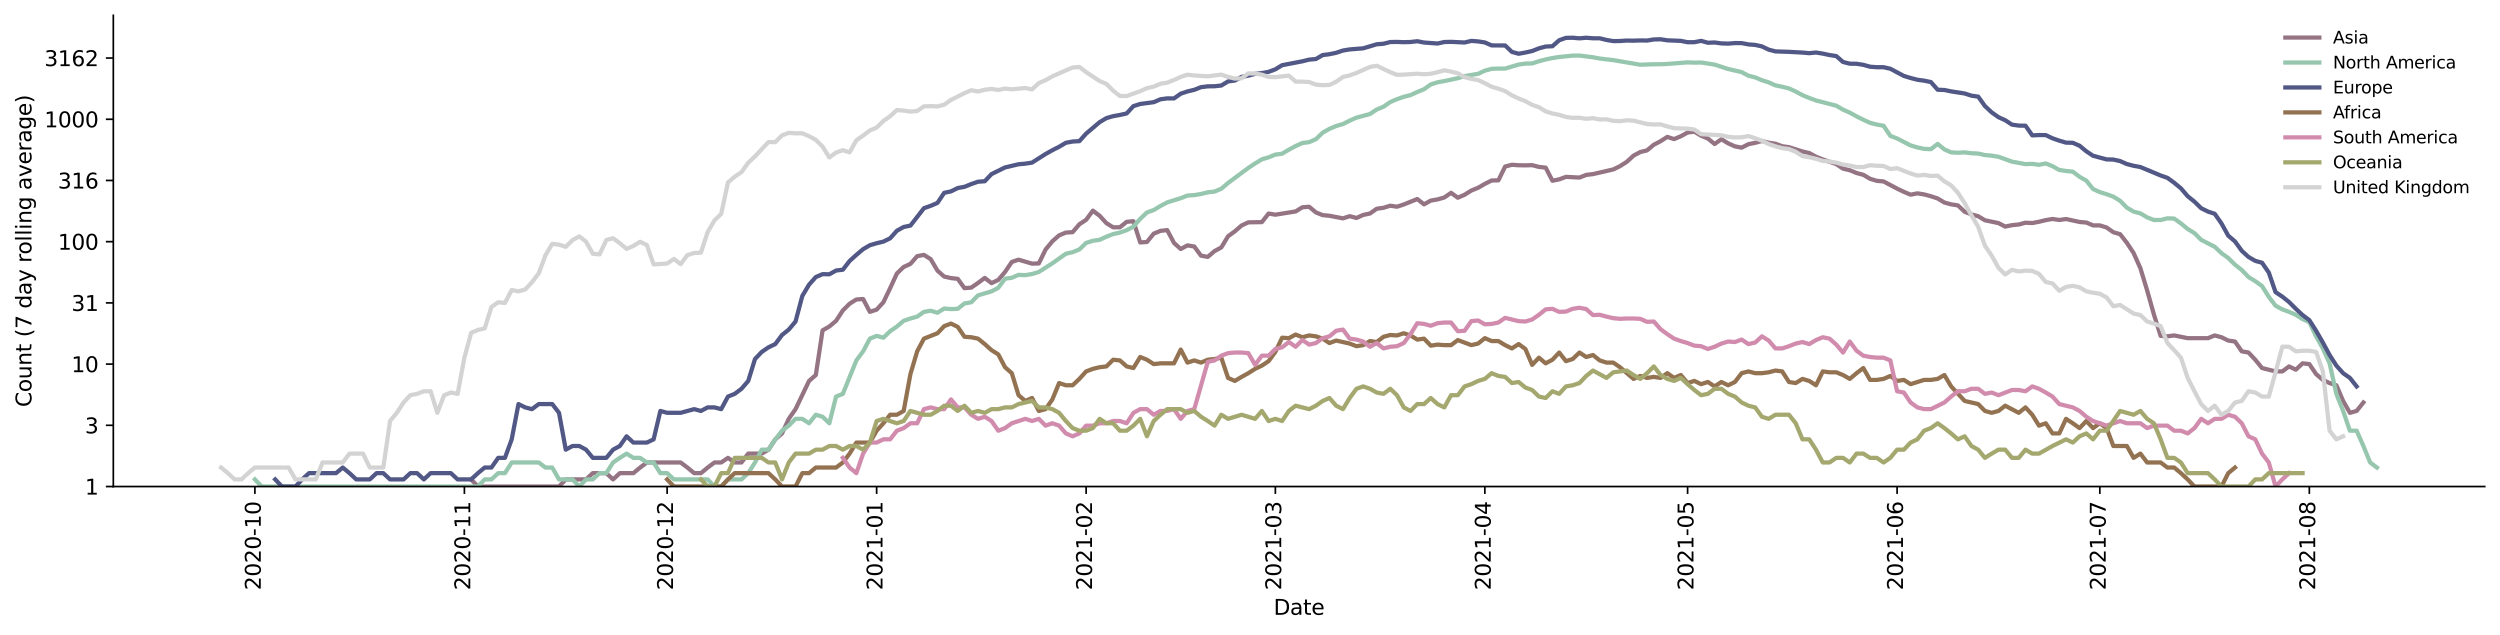 <?xml version="1.0" encoding="utf-8" standalone="no"?>
<!DOCTYPE svg PUBLIC "-//W3C//DTD SVG 1.1//EN"
  "http://www.w3.org/Graphics/SVG/1.1/DTD/svg11.dtd">
<svg height="298.621pt" version="1.1" viewBox="0 0 1176.528 298.621" width="1176.528pt" xmlns="http://www.w3.org/2000/svg" xmlns:xlink="http://www.w3.org/1999/xlink">
 <defs>
  <style type="text/css">*{stroke-linecap:butt;stroke-linejoin:round;}</style>
 </defs>
 <g id="figure_1">
  <g id="patch_1">
   <path d="M 0 298.621 
L 1176.528 298.621 
L 1176.528 0 
L 0 0 
z
" style="fill:#ffffff;"/>
  </g>
  <g id="axes_1">
   <g id="patch_2">
    <path d="M 53.328 228.96 
L 1169.328 228.96 
L 1169.328 7.2 
L 53.328 7.2 
z
" style="fill:#ffffff;"/>
   </g>
   <g id="matplotlib.axis_1">
    <g id="xtick_1">
     <g id="line2d_1">
      <defs>
       <path d="M 0 0 
L 0 3.5 
" id="m773f4ef95d" style="stroke:#000000;stroke-width:0.8;"/>
      </defs>
      <g>
       <use style="stroke:#000000;stroke-width:0.8;" x="119.957" xlink:href="#m773f4ef95d" y="228.96"/>
      </g>
     </g>
     <g id="text_1">
      <!-- 2020-10 -->
      <g transform="translate(122.717 277.743)rotate(-90)scale(0.1 -0.1)">
       <defs>
        <path d="M 1228 531 
L 3431 531 
L 3431 0 
L 469 0 
L 469 531 
Q 828 903 1448 1529 
Q 2069 2156 2228 2338 
Q 2531 2678 2651 2914 
Q 2772 3150 2772 3378 
Q 2772 3750 2511 3984 
Q 2250 4219 1831 4219 
Q 1534 4219 1204 4116 
Q 875 4013 500 3803 
L 500 4441 
Q 881 4594 1212 4672 
Q 1544 4750 1819 4750 
Q 2544 4750 2975 4387 
Q 3406 4025 3406 3419 
Q 3406 3131 3298 2873 
Q 3191 2616 2906 2266 
Q 2828 2175 2409 1742 
Q 1991 1309 1228 531 
z
" id="DejaVuSans-32" transform="scale(0.016)"/>
        <path d="M 2034 4250 
Q 1547 4250 1301 3770 
Q 1056 3291 1056 2328 
Q 1056 1369 1301 889 
Q 1547 409 2034 409 
Q 2525 409 2770 889 
Q 3016 1369 3016 2328 
Q 3016 3291 2770 3770 
Q 2525 4250 2034 4250 
z
M 2034 4750 
Q 2819 4750 3233 4129 
Q 3647 3509 3647 2328 
Q 3647 1150 3233 529 
Q 2819 -91 2034 -91 
Q 1250 -91 836 529 
Q 422 1150 422 2328 
Q 422 3509 836 4129 
Q 1250 4750 2034 4750 
z
" id="DejaVuSans-30" transform="scale(0.016)"/>
        <path d="M 313 2009 
L 1997 2009 
L 1997 1497 
L 313 1497 
L 313 2009 
z
" id="DejaVuSans-2d" transform="scale(0.016)"/>
        <path d="M 794 531 
L 1825 531 
L 1825 4091 
L 703 3866 
L 703 4441 
L 1819 4666 
L 2450 4666 
L 2450 531 
L 3481 531 
L 3481 0 
L 794 0 
L 794 531 
z
" id="DejaVuSans-31" transform="scale(0.016)"/>
       </defs>
       <use xlink:href="#DejaVuSans-32"/>
       <use x="63.623" xlink:href="#DejaVuSans-30"/>
       <use x="127.246" xlink:href="#DejaVuSans-32"/>
       <use x="190.869" xlink:href="#DejaVuSans-30"/>
       <use x="254.492" xlink:href="#DejaVuSans-2d"/>
       <use x="290.576" xlink:href="#DejaVuSans-31"/>
       <use x="354.199" xlink:href="#DejaVuSans-30"/>
      </g>
     </g>
    </g>
    <g id="xtick_2">
     <g id="line2d_2">
      <g>
       <use style="stroke:#000000;stroke-width:0.8;" x="218.55" xlink:href="#m773f4ef95d" y="228.96"/>
      </g>
     </g>
     <g id="text_2">
      <!-- 2020-11 -->
      <g transform="translate(221.309 277.743)rotate(-90)scale(0.1 -0.1)">
       <use xlink:href="#DejaVuSans-32"/>
       <use x="63.623" xlink:href="#DejaVuSans-30"/>
       <use x="127.246" xlink:href="#DejaVuSans-32"/>
       <use x="190.869" xlink:href="#DejaVuSans-30"/>
       <use x="254.492" xlink:href="#DejaVuSans-2d"/>
       <use x="290.576" xlink:href="#DejaVuSans-31"/>
       <use x="354.199" xlink:href="#DejaVuSans-31"/>
      </g>
     </g>
    </g>
    <g id="xtick_3">
     <g id="line2d_3">
      <g>
       <use style="stroke:#000000;stroke-width:0.8;" x="313.961" xlink:href="#m773f4ef95d" y="228.96"/>
      </g>
     </g>
     <g id="text_3">
      <!-- 2020-12 -->
      <g transform="translate(316.721 277.743)rotate(-90)scale(0.1 -0.1)">
       <use xlink:href="#DejaVuSans-32"/>
       <use x="63.623" xlink:href="#DejaVuSans-30"/>
       <use x="127.246" xlink:href="#DejaVuSans-32"/>
       <use x="190.869" xlink:href="#DejaVuSans-30"/>
       <use x="254.492" xlink:href="#DejaVuSans-2d"/>
       <use x="290.576" xlink:href="#DejaVuSans-31"/>
       <use x="354.199" xlink:href="#DejaVuSans-32"/>
      </g>
     </g>
    </g>
    <g id="xtick_4">
     <g id="line2d_4">
      <g>
       <use style="stroke:#000000;stroke-width:0.8;" x="412.554" xlink:href="#m773f4ef95d" y="228.96"/>
      </g>
     </g>
     <g id="text_4">
      <!-- 2021-01 -->
      <g transform="translate(415.313 277.743)rotate(-90)scale(0.1 -0.1)">
       <use xlink:href="#DejaVuSans-32"/>
       <use x="63.623" xlink:href="#DejaVuSans-30"/>
       <use x="127.246" xlink:href="#DejaVuSans-32"/>
       <use x="190.869" xlink:href="#DejaVuSans-31"/>
       <use x="254.492" xlink:href="#DejaVuSans-2d"/>
       <use x="290.576" xlink:href="#DejaVuSans-30"/>
       <use x="354.199" xlink:href="#DejaVuSans-31"/>
      </g>
     </g>
    </g>
    <g id="xtick_5">
     <g id="line2d_5">
      <g>
       <use style="stroke:#000000;stroke-width:0.8;" x="511.146" xlink:href="#m773f4ef95d" y="228.96"/>
      </g>
     </g>
     <g id="text_5">
      <!-- 2021-02 -->
      <g transform="translate(513.905 277.743)rotate(-90)scale(0.1 -0.1)">
       <use xlink:href="#DejaVuSans-32"/>
       <use x="63.623" xlink:href="#DejaVuSans-30"/>
       <use x="127.246" xlink:href="#DejaVuSans-32"/>
       <use x="190.869" xlink:href="#DejaVuSans-31"/>
       <use x="254.492" xlink:href="#DejaVuSans-2d"/>
       <use x="290.576" xlink:href="#DejaVuSans-30"/>
       <use x="354.199" xlink:href="#DejaVuSans-32"/>
      </g>
     </g>
    </g>
    <g id="xtick_6">
     <g id="line2d_6">
      <g>
       <use style="stroke:#000000;stroke-width:0.8;" x="600.197" xlink:href="#m773f4ef95d" y="228.96"/>
      </g>
     </g>
     <g id="text_6">
      <!-- 2021-03 -->
      <g transform="translate(602.956 277.743)rotate(-90)scale(0.1 -0.1)">
       <defs>
        <path d="M 2597 2516 
Q 3050 2419 3304 2112 
Q 3559 1806 3559 1356 
Q 3559 666 3084 287 
Q 2609 -91 1734 -91 
Q 1441 -91 1130 -33 
Q 819 25 488 141 
L 488 750 
Q 750 597 1062 519 
Q 1375 441 1716 441 
Q 2309 441 2620 675 
Q 2931 909 2931 1356 
Q 2931 1769 2642 2001 
Q 2353 2234 1838 2234 
L 1294 2234 
L 1294 2753 
L 1863 2753 
Q 2328 2753 2575 2939 
Q 2822 3125 2822 3475 
Q 2822 3834 2567 4026 
Q 2313 4219 1838 4219 
Q 1578 4219 1281 4162 
Q 984 4106 628 3988 
L 628 4550 
Q 988 4650 1302 4700 
Q 1616 4750 1894 4750 
Q 2613 4750 3031 4423 
Q 3450 4097 3450 3541 
Q 3450 3153 3228 2886 
Q 3006 2619 2597 2516 
z
" id="DejaVuSans-33" transform="scale(0.016)"/>
       </defs>
       <use xlink:href="#DejaVuSans-32"/>
       <use x="63.623" xlink:href="#DejaVuSans-30"/>
       <use x="127.246" xlink:href="#DejaVuSans-32"/>
       <use x="190.869" xlink:href="#DejaVuSans-31"/>
       <use x="254.492" xlink:href="#DejaVuSans-2d"/>
       <use x="290.576" xlink:href="#DejaVuSans-30"/>
       <use x="354.199" xlink:href="#DejaVuSans-33"/>
      </g>
     </g>
    </g>
    <g id="xtick_7">
     <g id="line2d_7">
      <g>
       <use style="stroke:#000000;stroke-width:0.8;" x="698.789" xlink:href="#m773f4ef95d" y="228.96"/>
      </g>
     </g>
     <g id="text_7">
      <!-- 2021-04 -->
      <g transform="translate(701.548 277.743)rotate(-90)scale(0.1 -0.1)">
       <defs>
        <path d="M 2419 4116 
L 825 1625 
L 2419 1625 
L 2419 4116 
z
M 2253 4666 
L 3047 4666 
L 3047 1625 
L 3713 1625 
L 3713 1100 
L 3047 1100 
L 3047 0 
L 2419 0 
L 2419 1100 
L 313 1100 
L 313 1709 
L 2253 4666 
z
" id="DejaVuSans-34" transform="scale(0.016)"/>
       </defs>
       <use xlink:href="#DejaVuSans-32"/>
       <use x="63.623" xlink:href="#DejaVuSans-30"/>
       <use x="127.246" xlink:href="#DejaVuSans-32"/>
       <use x="190.869" xlink:href="#DejaVuSans-31"/>
       <use x="254.492" xlink:href="#DejaVuSans-2d"/>
       <use x="290.576" xlink:href="#DejaVuSans-30"/>
       <use x="354.199" xlink:href="#DejaVuSans-34"/>
      </g>
     </g>
    </g>
    <g id="xtick_8">
     <g id="line2d_8">
      <g>
       <use style="stroke:#000000;stroke-width:0.8;" x="794.201" xlink:href="#m773f4ef95d" y="228.96"/>
      </g>
     </g>
     <g id="text_8">
      <!-- 2021-05 -->
      <g transform="translate(796.96 277.743)rotate(-90)scale(0.1 -0.1)">
       <defs>
        <path d="M 691 4666 
L 3169 4666 
L 3169 4134 
L 1269 4134 
L 1269 2991 
Q 1406 3038 1543 3061 
Q 1681 3084 1819 3084 
Q 2600 3084 3056 2656 
Q 3513 2228 3513 1497 
Q 3513 744 3044 326 
Q 2575 -91 1722 -91 
Q 1428 -91 1123 -41 
Q 819 9 494 109 
L 494 744 
Q 775 591 1075 516 
Q 1375 441 1709 441 
Q 2250 441 2565 725 
Q 2881 1009 2881 1497 
Q 2881 1984 2565 2268 
Q 2250 2553 1709 2553 
Q 1456 2553 1204 2497 
Q 953 2441 691 2322 
L 691 4666 
z
" id="DejaVuSans-35" transform="scale(0.016)"/>
       </defs>
       <use xlink:href="#DejaVuSans-32"/>
       <use x="63.623" xlink:href="#DejaVuSans-30"/>
       <use x="127.246" xlink:href="#DejaVuSans-32"/>
       <use x="190.869" xlink:href="#DejaVuSans-31"/>
       <use x="254.492" xlink:href="#DejaVuSans-2d"/>
       <use x="290.576" xlink:href="#DejaVuSans-30"/>
       <use x="354.199" xlink:href="#DejaVuSans-35"/>
      </g>
     </g>
    </g>
    <g id="xtick_9">
     <g id="line2d_9">
      <g>
       <use style="stroke:#000000;stroke-width:0.8;" x="892.793" xlink:href="#m773f4ef95d" y="228.96"/>
      </g>
     </g>
     <g id="text_9">
      <!-- 2021-06 -->
      <g transform="translate(895.552 277.743)rotate(-90)scale(0.1 -0.1)">
       <defs>
        <path d="M 2113 2584 
Q 1688 2584 1439 2293 
Q 1191 2003 1191 1497 
Q 1191 994 1439 701 
Q 1688 409 2113 409 
Q 2538 409 2786 701 
Q 3034 994 3034 1497 
Q 3034 2003 2786 2293 
Q 2538 2584 2113 2584 
z
M 3366 4563 
L 3366 3988 
Q 3128 4100 2886 4159 
Q 2644 4219 2406 4219 
Q 1781 4219 1451 3797 
Q 1122 3375 1075 2522 
Q 1259 2794 1537 2939 
Q 1816 3084 2150 3084 
Q 2853 3084 3261 2657 
Q 3669 2231 3669 1497 
Q 3669 778 3244 343 
Q 2819 -91 2113 -91 
Q 1303 -91 875 529 
Q 447 1150 447 2328 
Q 447 3434 972 4092 
Q 1497 4750 2381 4750 
Q 2619 4750 2861 4703 
Q 3103 4656 3366 4563 
z
" id="DejaVuSans-36" transform="scale(0.016)"/>
       </defs>
       <use xlink:href="#DejaVuSans-32"/>
       <use x="63.623" xlink:href="#DejaVuSans-30"/>
       <use x="127.246" xlink:href="#DejaVuSans-32"/>
       <use x="190.869" xlink:href="#DejaVuSans-31"/>
       <use x="254.492" xlink:href="#DejaVuSans-2d"/>
       <use x="290.576" xlink:href="#DejaVuSans-30"/>
       <use x="354.199" xlink:href="#DejaVuSans-36"/>
      </g>
     </g>
    </g>
    <g id="xtick_10">
     <g id="line2d_10">
      <g>
       <use style="stroke:#000000;stroke-width:0.8;" x="988.205" xlink:href="#m773f4ef95d" y="228.96"/>
      </g>
     </g>
     <g id="text_10">
      <!-- 2021-07 -->
      <g transform="translate(990.964 277.743)rotate(-90)scale(0.1 -0.1)">
       <defs>
        <path d="M 525 4666 
L 3525 4666 
L 3525 4397 
L 1831 0 
L 1172 0 
L 2766 4134 
L 525 4134 
L 525 4666 
z
" id="DejaVuSans-37" transform="scale(0.016)"/>
       </defs>
       <use xlink:href="#DejaVuSans-32"/>
       <use x="63.623" xlink:href="#DejaVuSans-30"/>
       <use x="127.246" xlink:href="#DejaVuSans-32"/>
       <use x="190.869" xlink:href="#DejaVuSans-31"/>
       <use x="254.492" xlink:href="#DejaVuSans-2d"/>
       <use x="290.576" xlink:href="#DejaVuSans-30"/>
       <use x="354.199" xlink:href="#DejaVuSans-37"/>
      </g>
     </g>
    </g>
    <g id="xtick_11">
     <g id="line2d_11">
      <g>
       <use style="stroke:#000000;stroke-width:0.8;" x="1086.797" xlink:href="#m773f4ef95d" y="228.96"/>
      </g>
     </g>
     <g id="text_11">
      <!-- 2021-08 -->
      <g transform="translate(1089.556 277.743)rotate(-90)scale(0.1 -0.1)">
       <defs>
        <path d="M 2034 2216 
Q 1584 2216 1326 1975 
Q 1069 1734 1069 1313 
Q 1069 891 1326 650 
Q 1584 409 2034 409 
Q 2484 409 2743 651 
Q 3003 894 3003 1313 
Q 3003 1734 2745 1975 
Q 2488 2216 2034 2216 
z
M 1403 2484 
Q 997 2584 770 2862 
Q 544 3141 544 3541 
Q 544 4100 942 4425 
Q 1341 4750 2034 4750 
Q 2731 4750 3128 4425 
Q 3525 4100 3525 3541 
Q 3525 3141 3298 2862 
Q 3072 2584 2669 2484 
Q 3125 2378 3379 2068 
Q 3634 1759 3634 1313 
Q 3634 634 3220 271 
Q 2806 -91 2034 -91 
Q 1263 -91 848 271 
Q 434 634 434 1313 
Q 434 1759 690 2068 
Q 947 2378 1403 2484 
z
M 1172 3481 
Q 1172 3119 1398 2916 
Q 1625 2713 2034 2713 
Q 2441 2713 2670 2916 
Q 2900 3119 2900 3481 
Q 2900 3844 2670 4047 
Q 2441 4250 2034 4250 
Q 1625 4250 1398 4047 
Q 1172 3844 1172 3481 
z
" id="DejaVuSans-38" transform="scale(0.016)"/>
       </defs>
       <use xlink:href="#DejaVuSans-32"/>
       <use x="63.623" xlink:href="#DejaVuSans-30"/>
       <use x="127.246" xlink:href="#DejaVuSans-32"/>
       <use x="190.869" xlink:href="#DejaVuSans-31"/>
       <use x="254.492" xlink:href="#DejaVuSans-2d"/>
       <use x="290.576" xlink:href="#DejaVuSans-30"/>
       <use x="354.199" xlink:href="#DejaVuSans-38"/>
      </g>
     </g>
    </g>
    <g id="text_12">
     <!-- Date -->
     <g transform="translate(599.377 289.341)scale(0.1 -0.1)">
      <defs>
       <path d="M 1259 4147 
L 1259 519 
L 2022 519 
Q 2988 519 3436 956 
Q 3884 1394 3884 2338 
Q 3884 3275 3436 3711 
Q 2988 4147 2022 4147 
L 1259 4147 
z
M 628 4666 
L 1925 4666 
Q 3281 4666 3915 4102 
Q 4550 3538 4550 2338 
Q 4550 1131 3912 565 
Q 3275 0 1925 0 
L 628 0 
L 628 4666 
z
" id="DejaVuSans-44" transform="scale(0.016)"/>
       <path d="M 2194 1759 
Q 1497 1759 1228 1600 
Q 959 1441 959 1056 
Q 959 750 1161 570 
Q 1363 391 1709 391 
Q 2188 391 2477 730 
Q 2766 1069 2766 1631 
L 2766 1759 
L 2194 1759 
z
M 3341 1997 
L 3341 0 
L 2766 0 
L 2766 531 
Q 2569 213 2275 61 
Q 1981 -91 1556 -91 
Q 1019 -91 701 211 
Q 384 513 384 1019 
Q 384 1609 779 1909 
Q 1175 2209 1959 2209 
L 2766 2209 
L 2766 2266 
Q 2766 2663 2505 2880 
Q 2244 3097 1772 3097 
Q 1472 3097 1187 3025 
Q 903 2953 641 2809 
L 641 3341 
Q 956 3463 1253 3523 
Q 1550 3584 1831 3584 
Q 2591 3584 2966 3190 
Q 3341 2797 3341 1997 
z
" id="DejaVuSans-61" transform="scale(0.016)"/>
       <path d="M 1172 4494 
L 1172 3500 
L 2356 3500 
L 2356 3053 
L 1172 3053 
L 1172 1153 
Q 1172 725 1289 603 
Q 1406 481 1766 481 
L 2356 481 
L 2356 0 
L 1766 0 
Q 1100 0 847 248 
Q 594 497 594 1153 
L 594 3053 
L 172 3053 
L 172 3500 
L 594 3500 
L 594 4494 
L 1172 4494 
z
" id="DejaVuSans-74" transform="scale(0.016)"/>
       <path d="M 3597 1894 
L 3597 1613 
L 953 1613 
Q 991 1019 1311 708 
Q 1631 397 2203 397 
Q 2534 397 2845 478 
Q 3156 559 3463 722 
L 3463 178 
Q 3153 47 2828 -22 
Q 2503 -91 2169 -91 
Q 1331 -91 842 396 
Q 353 884 353 1716 
Q 353 2575 817 3079 
Q 1281 3584 2069 3584 
Q 2775 3584 3186 3129 
Q 3597 2675 3597 1894 
z
M 3022 2063 
Q 3016 2534 2758 2815 
Q 2500 3097 2075 3097 
Q 1594 3097 1305 2825 
Q 1016 2553 972 2059 
L 3022 2063 
z
" id="DejaVuSans-65" transform="scale(0.016)"/>
      </defs>
      <use xlink:href="#DejaVuSans-44"/>
      <use x="77.002" xlink:href="#DejaVuSans-61"/>
      <use x="138.281" xlink:href="#DejaVuSans-74"/>
      <use x="177.49" xlink:href="#DejaVuSans-65"/>
     </g>
    </g>
   </g>
   <g id="matplotlib.axis_2">
    <g id="ytick_1">
     <g id="line2d_12">
      <defs>
       <path d="M 0 0 
L -3.5 0 
" id="mba4b4328ef" style="stroke:#000000;stroke-width:0.8;"/>
      </defs>
      <g>
       <use style="stroke:#000000;stroke-width:0.8;" x="53.328" xlink:href="#mba4b4328ef" y="228.96"/>
      </g>
     </g>
     <g id="text_13">
      <!-- 1 -->
      <g transform="translate(39.966 232.759)scale(0.1 -0.1)">
       <use xlink:href="#DejaVuSans-31"/>
      </g>
     </g>
    </g>
    <g id="ytick_2">
     <g id="line2d_13">
      <g>
       <use style="stroke:#000000;stroke-width:0.8;" x="53.328" xlink:href="#mba4b4328ef" y="200.154"/>
      </g>
     </g>
     <g id="text_14">
      <!-- 3 -->
      <g transform="translate(39.966 203.953)scale(0.1 -0.1)">
       <use xlink:href="#DejaVuSans-33"/>
      </g>
     </g>
    </g>
    <g id="ytick_3">
     <g id="line2d_14">
      <g>
       <use style="stroke:#000000;stroke-width:0.8;" x="53.328" xlink:href="#mba4b4328ef" y="171.348"/>
      </g>
     </g>
     <g id="text_15">
      <!-- 10 -->
      <g transform="translate(33.603 175.147)scale(0.1 -0.1)">
       <use xlink:href="#DejaVuSans-31"/>
       <use x="63.623" xlink:href="#DejaVuSans-30"/>
      </g>
     </g>
    </g>
    <g id="ytick_4">
     <g id="line2d_15">
      <g>
       <use style="stroke:#000000;stroke-width:0.8;" x="53.328" xlink:href="#mba4b4328ef" y="142.542"/>
      </g>
     </g>
     <g id="text_16">
      <!-- 31 -->
      <g transform="translate(33.603 146.341)scale(0.1 -0.1)">
       <use xlink:href="#DejaVuSans-33"/>
       <use x="63.623" xlink:href="#DejaVuSans-31"/>
      </g>
     </g>
    </g>
    <g id="ytick_5">
     <g id="line2d_16">
      <g>
       <use style="stroke:#000000;stroke-width:0.8;" x="53.328" xlink:href="#mba4b4328ef" y="113.736"/>
      </g>
     </g>
     <g id="text_17">
      <!-- 100 -->
      <g transform="translate(27.241 117.535)scale(0.1 -0.1)">
       <use xlink:href="#DejaVuSans-31"/>
       <use x="63.623" xlink:href="#DejaVuSans-30"/>
       <use x="127.246" xlink:href="#DejaVuSans-30"/>
      </g>
     </g>
    </g>
    <g id="ytick_6">
     <g id="line2d_17">
      <g>
       <use style="stroke:#000000;stroke-width:0.8;" x="53.328" xlink:href="#mba4b4328ef" y="84.93"/>
      </g>
     </g>
     <g id="text_18">
      <!-- 316 -->
      <g transform="translate(27.241 88.729)scale(0.1 -0.1)">
       <use xlink:href="#DejaVuSans-33"/>
       <use x="63.623" xlink:href="#DejaVuSans-31"/>
       <use x="127.246" xlink:href="#DejaVuSans-36"/>
      </g>
     </g>
    </g>
    <g id="ytick_7">
     <g id="line2d_18">
      <g>
       <use style="stroke:#000000;stroke-width:0.8;" x="53.328" xlink:href="#mba4b4328ef" y="56.124"/>
      </g>
     </g>
     <g id="text_19">
      <!-- 1000 -->
      <g transform="translate(20.878 59.923)scale(0.1 -0.1)">
       <use xlink:href="#DejaVuSans-31"/>
       <use x="63.623" xlink:href="#DejaVuSans-30"/>
       <use x="127.246" xlink:href="#DejaVuSans-30"/>
       <use x="190.869" xlink:href="#DejaVuSans-30"/>
      </g>
     </g>
    </g>
    <g id="ytick_8">
     <g id="line2d_19">
      <g>
       <use style="stroke:#000000;stroke-width:0.8;" x="53.328" xlink:href="#mba4b4328ef" y="27.318"/>
      </g>
     </g>
     <g id="text_20">
      <!-- 3162 -->
      <g transform="translate(20.878 31.117)scale(0.1 -0.1)">
       <use xlink:href="#DejaVuSans-33"/>
       <use x="63.623" xlink:href="#DejaVuSans-31"/>
       <use x="127.246" xlink:href="#DejaVuSans-36"/>
       <use x="190.869" xlink:href="#DejaVuSans-32"/>
      </g>
     </g>
    </g>
    <g id="text_21">
     <!-- Count (7 day rolling average) -->
     <g transform="translate(14.798 191.548)rotate(-90)scale(0.1 -0.1)">
      <defs>
       <path d="M 4122 4306 
L 4122 3641 
Q 3803 3938 3442 4084 
Q 3081 4231 2675 4231 
Q 1875 4231 1450 3742 
Q 1025 3253 1025 2328 
Q 1025 1406 1450 917 
Q 1875 428 2675 428 
Q 3081 428 3442 575 
Q 3803 722 4122 1019 
L 4122 359 
Q 3791 134 3420 21 
Q 3050 -91 2638 -91 
Q 1578 -91 968 557 
Q 359 1206 359 2328 
Q 359 3453 968 4101 
Q 1578 4750 2638 4750 
Q 3056 4750 3426 4639 
Q 3797 4528 4122 4306 
z
" id="DejaVuSans-43" transform="scale(0.016)"/>
       <path d="M 1959 3097 
Q 1497 3097 1228 2736 
Q 959 2375 959 1747 
Q 959 1119 1226 758 
Q 1494 397 1959 397 
Q 2419 397 2687 759 
Q 2956 1122 2956 1747 
Q 2956 2369 2687 2733 
Q 2419 3097 1959 3097 
z
M 1959 3584 
Q 2709 3584 3137 3096 
Q 3566 2609 3566 1747 
Q 3566 888 3137 398 
Q 2709 -91 1959 -91 
Q 1206 -91 779 398 
Q 353 888 353 1747 
Q 353 2609 779 3096 
Q 1206 3584 1959 3584 
z
" id="DejaVuSans-6f" transform="scale(0.016)"/>
       <path d="M 544 1381 
L 544 3500 
L 1119 3500 
L 1119 1403 
Q 1119 906 1312 657 
Q 1506 409 1894 409 
Q 2359 409 2629 706 
Q 2900 1003 2900 1516 
L 2900 3500 
L 3475 3500 
L 3475 0 
L 2900 0 
L 2900 538 
Q 2691 219 2414 64 
Q 2138 -91 1772 -91 
Q 1169 -91 856 284 
Q 544 659 544 1381 
z
M 1991 3584 
L 1991 3584 
z
" id="DejaVuSans-75" transform="scale(0.016)"/>
       <path d="M 3513 2113 
L 3513 0 
L 2938 0 
L 2938 2094 
Q 2938 2591 2744 2837 
Q 2550 3084 2163 3084 
Q 1697 3084 1428 2787 
Q 1159 2491 1159 1978 
L 1159 0 
L 581 0 
L 581 3500 
L 1159 3500 
L 1159 2956 
Q 1366 3272 1645 3428 
Q 1925 3584 2291 3584 
Q 2894 3584 3203 3211 
Q 3513 2838 3513 2113 
z
" id="DejaVuSans-6e" transform="scale(0.016)"/>
       <path id="DejaVuSans-20" transform="scale(0.016)"/>
       <path d="M 1984 4856 
Q 1566 4138 1362 3434 
Q 1159 2731 1159 2009 
Q 1159 1288 1364 580 
Q 1569 -128 1984 -844 
L 1484 -844 
Q 1016 -109 783 600 
Q 550 1309 550 2009 
Q 550 2706 781 3412 
Q 1013 4119 1484 4856 
L 1984 4856 
z
" id="DejaVuSans-28" transform="scale(0.016)"/>
       <path d="M 2906 2969 
L 2906 4863 
L 3481 4863 
L 3481 0 
L 2906 0 
L 2906 525 
Q 2725 213 2448 61 
Q 2172 -91 1784 -91 
Q 1150 -91 751 415 
Q 353 922 353 1747 
Q 353 2572 751 3078 
Q 1150 3584 1784 3584 
Q 2172 3584 2448 3432 
Q 2725 3281 2906 2969 
z
M 947 1747 
Q 947 1113 1208 752 
Q 1469 391 1925 391 
Q 2381 391 2643 752 
Q 2906 1113 2906 1747 
Q 2906 2381 2643 2742 
Q 2381 3103 1925 3103 
Q 1469 3103 1208 2742 
Q 947 2381 947 1747 
z
" id="DejaVuSans-64" transform="scale(0.016)"/>
       <path d="M 2059 -325 
Q 1816 -950 1584 -1140 
Q 1353 -1331 966 -1331 
L 506 -1331 
L 506 -850 
L 844 -850 
Q 1081 -850 1212 -737 
Q 1344 -625 1503 -206 
L 1606 56 
L 191 3500 
L 800 3500 
L 1894 763 
L 2988 3500 
L 3597 3500 
L 2059 -325 
z
" id="DejaVuSans-79" transform="scale(0.016)"/>
       <path d="M 2631 2963 
Q 2534 3019 2420 3045 
Q 2306 3072 2169 3072 
Q 1681 3072 1420 2755 
Q 1159 2438 1159 1844 
L 1159 0 
L 581 0 
L 581 3500 
L 1159 3500 
L 1159 2956 
Q 1341 3275 1631 3429 
Q 1922 3584 2338 3584 
Q 2397 3584 2469 3576 
Q 2541 3569 2628 3553 
L 2631 2963 
z
" id="DejaVuSans-72" transform="scale(0.016)"/>
       <path d="M 603 4863 
L 1178 4863 
L 1178 0 
L 603 0 
L 603 4863 
z
" id="DejaVuSans-6c" transform="scale(0.016)"/>
       <path d="M 603 3500 
L 1178 3500 
L 1178 0 
L 603 0 
L 603 3500 
z
M 603 4863 
L 1178 4863 
L 1178 4134 
L 603 4134 
L 603 4863 
z
" id="DejaVuSans-69" transform="scale(0.016)"/>
       <path d="M 2906 1791 
Q 2906 2416 2648 2759 
Q 2391 3103 1925 3103 
Q 1463 3103 1205 2759 
Q 947 2416 947 1791 
Q 947 1169 1205 825 
Q 1463 481 1925 481 
Q 2391 481 2648 825 
Q 2906 1169 2906 1791 
z
M 3481 434 
Q 3481 -459 3084 -895 
Q 2688 -1331 1869 -1331 
Q 1566 -1331 1297 -1286 
Q 1028 -1241 775 -1147 
L 775 -588 
Q 1028 -725 1275 -790 
Q 1522 -856 1778 -856 
Q 2344 -856 2625 -561 
Q 2906 -266 2906 331 
L 2906 616 
Q 2728 306 2450 153 
Q 2172 0 1784 0 
Q 1141 0 747 490 
Q 353 981 353 1791 
Q 353 2603 747 3093 
Q 1141 3584 1784 3584 
Q 2172 3584 2450 3431 
Q 2728 3278 2906 2969 
L 2906 3500 
L 3481 3500 
L 3481 434 
z
" id="DejaVuSans-67" transform="scale(0.016)"/>
       <path d="M 191 3500 
L 800 3500 
L 1894 563 
L 2988 3500 
L 3597 3500 
L 2284 0 
L 1503 0 
L 191 3500 
z
" id="DejaVuSans-76" transform="scale(0.016)"/>
       <path d="M 513 4856 
L 1013 4856 
Q 1481 4119 1714 3412 
Q 1947 2706 1947 2009 
Q 1947 1309 1714 600 
Q 1481 -109 1013 -844 
L 513 -844 
Q 928 -128 1133 580 
Q 1338 1288 1338 2009 
Q 1338 2731 1133 3434 
Q 928 4138 513 4856 
z
" id="DejaVuSans-29" transform="scale(0.016)"/>
      </defs>
      <use xlink:href="#DejaVuSans-43"/>
      <use x="69.824" xlink:href="#DejaVuSans-6f"/>
      <use x="131.006" xlink:href="#DejaVuSans-75"/>
      <use x="194.385" xlink:href="#DejaVuSans-6e"/>
      <use x="257.764" xlink:href="#DejaVuSans-74"/>
      <use x="296.973" xlink:href="#DejaVuSans-20"/>
      <use x="328.76" xlink:href="#DejaVuSans-28"/>
      <use x="367.773" xlink:href="#DejaVuSans-37"/>
      <use x="431.396" xlink:href="#DejaVuSans-20"/>
      <use x="463.184" xlink:href="#DejaVuSans-64"/>
      <use x="526.66" xlink:href="#DejaVuSans-61"/>
      <use x="587.939" xlink:href="#DejaVuSans-79"/>
      <use x="647.119" xlink:href="#DejaVuSans-20"/>
      <use x="678.906" xlink:href="#DejaVuSans-72"/>
      <use x="717.77" xlink:href="#DejaVuSans-6f"/>
      <use x="778.951" xlink:href="#DejaVuSans-6c"/>
      <use x="806.734" xlink:href="#DejaVuSans-6c"/>
      <use x="834.518" xlink:href="#DejaVuSans-69"/>
      <use x="862.301" xlink:href="#DejaVuSans-6e"/>
      <use x="925.68" xlink:href="#DejaVuSans-67"/>
      <use x="989.156" xlink:href="#DejaVuSans-20"/>
      <use x="1020.943" xlink:href="#DejaVuSans-61"/>
      <use x="1082.223" xlink:href="#DejaVuSans-76"/>
      <use x="1141.402" xlink:href="#DejaVuSans-65"/>
      <use x="1202.926" xlink:href="#DejaVuSans-72"/>
      <use x="1244.039" xlink:href="#DejaVuSans-61"/>
      <use x="1305.318" xlink:href="#DejaVuSans-67"/>
      <use x="1368.795" xlink:href="#DejaVuSans-65"/>
      <use x="1430.318" xlink:href="#DejaVuSans-29"/>
     </g>
    </g>
   </g>
   <g id="line2d_20">
    <path clip-path="url(#p6009b34868)" d="M 221.73 225.619 
L 224.91 228.96 
L 263.075 228.96 
L 266.255 225.619 
L 275.797 225.619 
L 278.977 222.672 
L 285.338 222.672 
L 288.518 225.619 
L 291.699 222.672 
L 298.059 222.672 
L 301.24 220.036 
L 304.42 217.651 
L 320.322 217.651 
L 323.503 220.036 
L 326.683 222.672 
L 329.863 222.672 
L 333.044 220.036 
L 336.224 217.651 
L 339.404 217.651 
L 342.585 215.474 
L 345.765 217.651 
L 348.946 217.651 
L 352.126 213.471 
L 358.487 213.471 
L 361.667 211.617 
L 364.848 206.759 
L 368.028 203.976 
L 371.208 197.11 
L 374.389 192.548 
L 380.75 179.271 
L 383.93 176.488 
L 387.11 155.477 
L 390.291 153.65 
L 393.471 150.979 
L 396.652 146.102 
L 399.832 142.925 
L 403.012 140.94 
L 406.193 140.728 
L 409.373 146.762 
L 412.554 145.714 
L 415.734 142.245 
L 418.914 135.612 
L 422.095 128.694 
L 425.275 125.639 
L 428.456 124.187 
L 431.636 120.556 
L 434.816 119.953 
L 437.997 121.955 
L 441.177 127.365 
L 444.357 130.166 
L 447.538 130.865 
L 450.718 131.222 
L 453.899 135.612 
L 457.079 135.356 
L 460.259 133.165 
L 463.44 130.795 
L 466.62 133.243 
L 469.801 131.731 
L 472.981 127.989 
L 476.161 123.281 
L 479.342 122.205 
L 485.703 124.078 
L 488.883 123.97 
L 492.063 117.427 
L 495.244 113.558 
L 498.424 110.773 
L 501.605 109.444 
L 504.785 109.264 
L 507.965 105.548 
L 511.146 103.448 
L 514.326 99.129 
L 517.507 101.555 
L 520.687 105.013 
L 523.867 106.98 
L 527.048 106.952 
L 530.228 104.39 
L 533.408 104.121 
L 536.589 114.096 
L 539.769 113.879 
L 542.95 109.961 
L 546.13 108.644 
L 549.31 108.296 
L 552.491 114.315 
L 555.671 117.179 
L 558.852 115.475 
L 562.032 116.017 
L 565.212 120.322 
L 568.393 120.886 
L 571.573 118.184 
L 574.754 116.452 
L 577.934 111.189 
L 581.114 108.878 
L 584.295 106.122 
L 587.475 104.637 
L 593.836 104.538 
L 597.016 100.501 
L 600.197 101.034 
L 609.738 99.51 
L 612.918 97.545 
L 616.099 97.303 
L 619.279 99.96 
L 622.46 101.25 
L 625.64 101.533 
L 632.001 102.771 
L 635.181 101.732 
L 638.361 102.587 
L 641.542 101.141 
L 644.722 100.48 
L 647.903 98.228 
L 651.083 97.79 
L 654.263 96.808 
L 657.444 97.284 
L 660.624 96.233 
L 666.985 93.669 
L 670.165 96.162 
L 673.346 94.401 
L 676.526 93.846 
L 679.707 92.943 
L 682.887 90.753 
L 686.067 93.052 
L 689.248 91.653 
L 692.428 89.664 
L 695.609 88.373 
L 698.789 86.536 
L 701.969 84.937 
L 705.15 84.88 
L 708.33 78.389 
L 711.511 77.542 
L 714.691 77.77 
L 717.871 77.812 
L 721.052 77.727 
L 724.232 78.546 
L 727.412 78.89 
L 730.593 85.061 
L 733.773 84.411 
L 736.954 83.232 
L 743.314 83.562 
L 746.495 82.31 
L 749.675 81.936 
L 759.216 79.739 
L 762.397 78.189 
L 765.577 76.159 
L 768.758 73.246 
L 771.938 71.548 
L 775.118 70.772 
L 778.299 68.119 
L 781.479 66.445 
L 784.66 64.423 
L 787.84 65.465 
L 791.02 64.116 
L 794.201 62.377 
L 797.381 61.954 
L 800.562 63.881 
L 803.742 65.176 
L 806.922 67.764 
L 810.103 65.517 
L 813.283 67.458 
L 816.463 68.869 
L 819.644 69.484 
L 822.824 67.855 
L 826.005 67.218 
L 829.185 66.332 
L 832.365 67.173 
L 835.546 67.628 
L 838.726 68.81 
L 841.907 69.259 
L 848.267 71.284 
L 851.448 72.016 
L 854.628 73.747 
L 857.809 75.023 
L 864.169 77.232 
L 867.35 79.365 
L 870.53 80.109 
L 873.711 81.42 
L 876.891 82.269 
L 880.071 84.136 
L 883.252 85.107 
L 886.432 85.393 
L 892.793 88.765 
L 895.973 90.286 
L 899.154 91.624 
L 902.334 90.996 
L 905.515 91.491 
L 908.695 92.343 
L 911.875 93.398 
L 915.056 95.309 
L 918.236 96.179 
L 921.416 96.663 
L 924.597 99.653 
L 927.777 100.905 
L 930.958 101.754 
L 934.138 103.663 
L 940.499 104.988 
L 943.679 106.628 
L 946.86 105.964 
L 950.04 105.651 
L 953.22 104.812 
L 956.401 104.962 
L 959.581 104.365 
L 962.762 103.591 
L 965.942 103.049 
L 969.122 103.52 
L 972.303 103.072 
L 978.664 104.464 
L 981.844 104.737 
L 985.024 106.069 
L 988.205 106.069 
L 991.385 107.062 
L 994.566 109.294 
L 997.746 110.208 
L 1000.926 114.278 
L 1004.107 119.097 
L 1007.287 126.221 
L 1010.467 136.662 
L 1013.648 147.997 
L 1016.828 158.071 
L 1020.009 158.283 
L 1023.189 157.862 
L 1029.55 159.145 
L 1039.091 159.145 
L 1042.271 157.862 
L 1045.452 158.71 
L 1048.632 160.268 
L 1051.813 160.731 
L 1054.993 165.34 
L 1058.173 165.908 
L 1061.354 169.29 
L 1064.534 173.202 
L 1070.895 174.791 
L 1074.075 174.791 
L 1077.256 172.444 
L 1080.436 173.984 
L 1083.617 170.993 
L 1086.797 171.348 
L 1089.977 176.053 
L 1093.158 178.785 
L 1096.338 180.272 
L 1099.518 181.315 
L 1102.699 188.691 
L 1105.879 194.274 
L 1109.06 193.396 
L 1112.24 189.416 
L 1112.24 189.416 
" style="fill:none;stroke:#947383;stroke-linecap:square;stroke-width:2;"/>
   </g>
   <g id="line2d_21">
    <path clip-path="url(#p6009b34868)" d="M 119.957 225.619 
L 123.138 228.96 
L 224.91 228.96 
L 228.091 225.619 
L 231.271 225.619 
L 234.452 222.672 
L 237.632 222.672 
L 240.812 217.651 
L 253.534 217.651 
L 256.714 220.036 
L 259.895 220.036 
L 263.075 225.619 
L 269.436 225.619 
L 272.616 228.96 
L 275.797 225.619 
L 278.977 225.619 
L 282.157 222.672 
L 285.338 222.672 
L 288.518 217.651 
L 291.699 215.474 
L 294.879 213.471 
L 298.059 215.474 
L 301.24 215.474 
L 304.42 217.651 
L 307.601 217.651 
L 310.781 222.672 
L 313.961 222.672 
L 317.142 225.619 
L 333.044 225.619 
L 336.224 228.96 
L 339.404 228.96 
L 342.585 225.619 
L 348.946 225.619 
L 352.126 222.672 
L 355.306 217.651 
L 358.487 211.617 
L 361.667 211.617 
L 364.848 206.759 
L 368.028 202.693 
L 371.208 200.308 
L 374.389 197.11 
L 377.569 197.11 
L 380.75 199.196 
L 383.93 195.184 
L 387.11 196.128 
L 390.291 199.196 
L 393.471 186.633 
L 396.652 185.35 
L 403.012 169.622 
L 406.193 165.34 
L 409.373 159.366 
L 412.554 158.071 
L 415.734 158.927 
L 418.914 155.859 
L 422.095 153.65 
L 425.275 150.979 
L 428.456 149.894 
L 431.636 149 
L 434.816 146.762 
L 437.997 146.233 
L 441.177 147.167 
L 444.357 145.206 
L 447.538 145.459 
L 450.718 145.332 
L 453.899 142.81 
L 457.079 142.245 
L 460.259 139.002 
L 466.62 137.113 
L 469.801 135.441 
L 472.981 131.151 
L 476.161 130.724 
L 479.342 129.353 
L 482.522 129.486 
L 485.703 128.956 
L 488.883 127.989 
L 495.244 123.917 
L 501.605 119.409 
L 504.785 118.701 
L 507.965 117.385 
L 511.146 114.315 
L 514.326 113.311 
L 517.507 112.858 
L 520.687 111.384 
L 523.867 110.146 
L 527.048 109.444 
L 530.228 108.325 
L 533.408 106.654 
L 536.589 103.002 
L 539.769 100.001 
L 542.95 98.851 
L 546.13 96.935 
L 549.31 95.24 
L 555.671 93.272 
L 558.852 92.026 
L 562.032 91.816 
L 565.212 91.286 
L 568.393 90.511 
L 571.573 90.147 
L 574.754 88.831 
L 577.934 86.117 
L 587.475 79.032 
L 590.656 76.935 
L 593.836 74.985 
L 597.016 74.038 
L 600.197 72.762 
L 603.377 72.328 
L 606.558 70.441 
L 609.738 68.727 
L 612.918 67.296 
L 616.099 66.902 
L 619.279 65.496 
L 622.46 62.451 
L 625.64 60.631 
L 628.82 59.31 
L 632.001 58.374 
L 635.181 56.776 
L 638.361 55.374 
L 644.722 53.658 
L 647.903 51.532 
L 651.083 50.231 
L 654.263 48.034 
L 657.444 46.67 
L 660.624 45.565 
L 663.805 44.763 
L 666.985 43.301 
L 670.165 41.992 
L 673.346 39.734 
L 676.526 38.726 
L 679.707 38.149 
L 686.067 36.812 
L 689.248 35.809 
L 695.609 34.729 
L 698.789 33.258 
L 701.969 32.39 
L 705.15 32.267 
L 708.33 32.272 
L 714.691 30.37 
L 717.871 29.933 
L 721.052 29.854 
L 724.232 28.812 
L 727.412 27.966 
L 730.593 27.313 
L 733.773 26.821 
L 740.134 26.182 
L 743.314 26.14 
L 749.675 26.953 
L 752.856 27.547 
L 759.216 28.299 
L 771.938 30.458 
L 778.299 30.235 
L 781.479 30.23 
L 784.66 30.088 
L 794.201 29.352 
L 797.381 29.478 
L 800.562 29.406 
L 806.922 30.402 
L 813.283 32.468 
L 819.644 33.941 
L 822.824 35.632 
L 826.005 36.419 
L 829.185 37.765 
L 832.365 38.758 
L 835.546 40.187 
L 838.726 40.821 
L 841.907 41.615 
L 845.087 43.069 
L 848.267 44.79 
L 851.448 46.106 
L 854.628 47.272 
L 864.169 49.744 
L 867.35 51.613 
L 870.53 53 
L 873.711 54.754 
L 876.891 56.354 
L 880.071 57.794 
L 883.252 58.618 
L 886.432 59.189 
L 889.613 63.949 
L 892.793 65.156 
L 899.154 68.439 
L 902.334 69.38 
L 905.515 70.051 
L 908.695 70.207 
L 911.875 67.73 
L 915.056 70.314 
L 918.236 71.714 
L 921.416 71.881 
L 924.597 71.714 
L 927.777 72.117 
L 930.958 72.267 
L 934.138 72.978 
L 937.318 73.253 
L 940.499 73.776 
L 946.86 76.071 
L 953.22 77.232 
L 956.401 77.124 
L 959.581 77.558 
L 962.762 76.918 
L 965.942 78.207 
L 969.122 79.988 
L 972.303 80.456 
L 975.483 80.78 
L 978.664 83.201 
L 981.844 85.016 
L 985.024 88.964 
L 988.205 90.413 
L 991.385 91.403 
L 994.566 92.526 
L 997.746 94.517 
L 1000.926 97.714 
L 1004.107 99.592 
L 1007.287 100.417 
L 1010.467 102.291 
L 1013.648 103.543 
L 1016.828 103.543 
L 1020.009 102.748 
L 1023.189 102.863 
L 1026.369 105.139 
L 1029.55 107.756 
L 1032.73 109.716 
L 1035.911 112.893 
L 1042.271 116.135 
L 1045.452 119.141 
L 1048.632 121.415 
L 1051.813 124.569 
L 1054.993 127.059 
L 1058.173 130.374 
L 1061.354 132.325 
L 1064.534 134.604 
L 1067.715 139.699 
L 1070.895 143.86 
L 1074.075 145.586 
L 1077.256 146.762 
L 1080.436 148.138 
L 1083.617 150.199 
L 1086.797 151.62 
L 1089.977 158.283 
L 1093.158 163.972 
L 1096.338 170.993 
L 1099.518 185.35 
L 1102.699 193.396 
L 1105.879 202.693 
L 1109.06 202.693 
L 1112.24 209.891 
L 1115.42 217.651 
L 1118.601 220.036 
L 1118.601 220.036 
" style="fill:none;stroke:#96c6ad;stroke-linecap:square;stroke-width:2;"/>
   </g>
   <g id="line2d_22">
    <path clip-path="url(#p6009b34868)" d="M 129.499 225.619 
L 132.679 228.96 
L 139.04 228.96 
L 142.22 225.619 
L 145.401 222.672 
L 158.122 222.672 
L 161.302 220.036 
L 164.483 222.672 
L 167.663 225.619 
L 174.024 225.619 
L 177.204 222.672 
L 180.385 222.672 
L 183.565 225.619 
L 189.926 225.619 
L 193.106 222.672 
L 196.287 222.672 
L 199.467 225.619 
L 202.648 222.672 
L 212.189 222.672 
L 215.369 225.619 
L 221.73 225.619 
L 224.91 222.672 
L 228.091 220.036 
L 231.271 220.036 
L 234.452 215.474 
L 237.632 215.474 
L 240.812 206.759 
L 243.993 190.163 
L 247.173 191.727 
L 250.353 192.548 
L 253.534 190.163 
L 259.895 190.163 
L 263.075 194.274 
L 266.255 211.617 
L 269.436 209.891 
L 272.616 209.891 
L 275.797 211.617 
L 278.977 215.474 
L 285.338 215.474 
L 288.518 211.617 
L 291.699 209.891 
L 294.879 205.329 
L 298.059 208.276 
L 304.42 208.276 
L 307.601 206.759 
L 310.781 193.396 
L 313.961 194.274 
L 320.322 194.274 
L 326.683 192.548 
L 329.863 193.396 
L 333.044 191.727 
L 336.224 191.727 
L 339.404 192.548 
L 342.585 186.633 
L 345.765 185.35 
L 348.946 182.965 
L 352.126 179.271 
L 355.306 168.963 
L 358.487 165.622 
L 361.667 163.445 
L 364.848 161.928 
L 368.028 157.654 
L 371.208 155.101 
L 374.389 151.297 
L 377.569 139.298 
L 380.75 133.955 
L 383.93 130.374 
L 387.11 129.021 
L 390.291 129.087 
L 393.471 127.304 
L 396.652 126.938 
L 399.832 122.814 
L 403.012 119.953 
L 406.193 117.262 
L 409.373 115.398 
L 412.554 114.461 
L 415.734 113.7 
L 418.914 112.144 
L 422.095 108.585 
L 425.275 106.817 
L 428.456 106.174 
L 434.816 97.979 
L 437.997 96.862 
L 441.177 95.498 
L 444.357 90.738 
L 447.538 90.063 
L 450.718 88.503 
L 453.899 87.911 
L 457.079 86.62 
L 460.259 85.52 
L 463.44 85.29 
L 466.62 81.926 
L 472.981 78.801 
L 479.342 77.299 
L 482.522 77.017 
L 485.703 76.52 
L 492.063 72.472 
L 495.244 70.695 
L 498.424 69.084 
L 501.605 67.196 
L 504.785 66.607 
L 507.965 66.423 
L 511.146 62.873 
L 517.507 57.483 
L 520.687 55.59 
L 523.867 54.666 
L 527.048 54.103 
L 530.228 53.384 
L 533.408 49.928 
L 536.589 48.93 
L 542.95 48.089 
L 546.13 46.724 
L 549.31 46.293 
L 552.491 46.329 
L 555.671 44.082 
L 558.852 43.02 
L 562.032 42.268 
L 565.212 41.025 
L 568.393 40.631 
L 571.573 40.581 
L 574.754 40.257 
L 577.934 38.314 
L 581.114 37.908 
L 584.295 36.175 
L 587.475 35.603 
L 590.656 34.778 
L 593.836 34.388 
L 597.016 33.823 
L 600.197 32.617 
L 603.377 30.682 
L 612.918 28.847 
L 616.099 28.054 
L 619.279 27.781 
L 622.46 25.907 
L 625.64 25.514 
L 628.82 24.845 
L 632.001 23.777 
L 635.181 23.254 
L 641.542 22.741 
L 647.903 20.835 
L 651.083 20.589 
L 654.263 19.785 
L 657.444 19.725 
L 660.624 19.852 
L 663.805 19.765 
L 666.985 19.398 
L 670.165 20.014 
L 676.526 20.483 
L 679.707 19.772 
L 682.887 19.697 
L 689.248 20 
L 692.428 19.239 
L 695.609 19.489 
L 698.789 19.977 
L 701.969 21.375 
L 708.33 21.393 
L 711.511 24.424 
L 714.691 25.295 
L 717.871 24.722 
L 721.052 24.009 
L 724.232 22.753 
L 727.412 21.902 
L 730.593 21.755 
L 733.773 18.935 
L 736.954 17.818 
L 740.134 17.76 
L 743.314 18.041 
L 746.495 17.761 
L 749.675 18.02 
L 752.856 18.025 
L 756.036 18.805 
L 759.216 19.343 
L 762.397 19.301 
L 765.577 19.085 
L 768.758 19.145 
L 771.938 19.026 
L 775.118 19.079 
L 778.299 18.569 
L 781.479 18.482 
L 784.66 18.975 
L 791.02 19.23 
L 794.201 19.866 
L 797.381 19.849 
L 800.562 19.227 
L 803.742 20.118 
L 806.922 19.989 
L 810.103 20.425 
L 813.283 20.531 
L 816.463 20.271 
L 819.644 20.289 
L 822.824 20.896 
L 826.005 21.137 
L 829.185 21.843 
L 832.365 23.356 
L 835.546 24.187 
L 841.907 24.402 
L 848.267 24.743 
L 851.448 25.025 
L 854.628 24.717 
L 857.809 25.221 
L 860.989 25.91 
L 864.169 26.384 
L 867.35 29.174 
L 870.53 29.967 
L 873.711 30.016 
L 876.891 30.501 
L 880.071 31.398 
L 883.252 31.632 
L 886.432 31.622 
L 889.613 32.359 
L 895.973 35.739 
L 899.154 36.705 
L 902.334 37.531 
L 905.515 37.965 
L 908.695 38.617 
L 911.875 42.224 
L 915.056 42.35 
L 918.236 43.014 
L 924.597 44.001 
L 927.777 45.03 
L 930.958 45.472 
L 934.138 49.925 
L 937.318 52.886 
L 940.499 55.143 
L 943.679 56.578 
L 946.86 58.661 
L 950.04 59.104 
L 953.22 59.156 
L 956.401 63.711 
L 959.581 63.571 
L 962.762 63.581 
L 965.942 65.089 
L 969.122 66.192 
L 972.303 67.129 
L 975.483 67.201 
L 978.664 68.585 
L 981.844 71.206 
L 985.024 73.317 
L 991.385 75.015 
L 994.566 75.084 
L 997.746 75.811 
L 1000.926 77.199 
L 1004.107 78.034 
L 1007.287 78.607 
L 1013.648 81.253 
L 1016.828 82.586 
L 1020.009 83.691 
L 1023.189 85.999 
L 1026.369 88.634 
L 1029.55 92.343 
L 1032.73 94.901 
L 1035.911 97.998 
L 1039.091 99.571 
L 1042.271 100.607 
L 1045.452 105.165 
L 1048.632 110.9 
L 1051.813 113.629 
L 1054.993 118.013 
L 1058.173 120.934 
L 1061.354 122.763 
L 1064.534 123.65 
L 1067.715 128.243 
L 1070.895 137.48 
L 1074.075 139.598 
L 1077.256 142.134 
L 1080.436 145.332 
L 1083.617 148.279 
L 1086.797 150.664 
L 1089.977 155.668 
L 1093.158 161.203 
L 1096.338 167.086 
L 1099.518 172.073 
L 1102.699 175.625 
L 1105.879 177.841 
L 1109.06 181.853 
L 1109.06 181.853 
" style="fill:none;stroke:#525886;stroke-linecap:square;stroke-width:2;"/>
   </g>
   <g id="line2d_23">
    <path clip-path="url(#p6009b34868)" d="M 313.961 225.619 
L 317.142 228.96 
L 339.404 228.96 
L 342.585 225.619 
L 345.765 222.672 
L 361.667 222.672 
L 364.848 225.619 
L 368.028 228.96 
L 374.389 228.96 
L 377.569 222.672 
L 380.75 222.672 
L 383.93 220.036 
L 393.471 220.036 
L 396.652 217.651 
L 399.832 213.471 
L 403.012 208.276 
L 409.373 208.276 
L 412.554 202.693 
L 415.734 199.196 
L 418.914 195.184 
L 422.095 195.184 
L 425.275 193.396 
L 428.456 176.053 
L 431.636 165.34 
L 434.816 159.366 
L 441.177 156.841 
L 444.357 153.475 
L 447.538 152.279 
L 450.718 153.827 
L 453.899 158.495 
L 457.079 158.71 
L 460.259 159.366 
L 463.44 161.928 
L 466.62 164.783 
L 469.801 166.786 
L 472.981 172.82 
L 476.161 175.625 
L 479.342 185.983 
L 482.522 188.691 
L 485.703 187.301 
L 488.883 193.396 
L 492.063 192.548 
L 495.244 187.986 
L 498.424 180.272 
L 501.605 181.315 
L 504.785 181.315 
L 507.965 178.309 
L 511.146 174.791 
L 514.326 173.59 
L 517.507 172.82 
L 520.687 172.444 
L 523.867 169.29 
L 527.048 169.622 
L 530.228 172.444 
L 533.408 173.202 
L 536.589 168.007 
L 539.769 169.29 
L 542.95 171.348 
L 546.13 170.993 
L 552.491 170.993 
L 555.671 164.51 
L 558.852 170.643 
L 562.032 169.622 
L 565.212 170.643 
L 568.393 169.29 
L 571.573 168.963 
L 574.754 168.322 
L 577.934 177.841 
L 581.114 179.271 
L 584.295 177.382 
L 587.475 175.625 
L 590.656 173.59 
L 593.836 172.073 
L 597.016 169.958 
L 600.197 165.622 
L 603.377 158.927 
L 606.558 159.145 
L 609.738 157.448 
L 612.918 158.71 
L 616.099 157.862 
L 619.279 158.283 
L 622.46 159.366 
L 625.64 161.442 
L 628.82 160.268 
L 635.181 161.684 
L 638.361 162.929 
L 641.542 162.424 
L 644.722 160.498 
L 647.903 160.966 
L 651.083 158.495 
L 654.263 157.654 
L 657.444 157.862 
L 660.624 156.841 
L 663.805 157.862 
L 666.985 159.813 
L 670.165 159.366 
L 673.346 162.675 
L 676.526 162.175 
L 679.707 162.424 
L 682.887 162.424 
L 686.067 160.039 
L 692.428 162.424 
L 695.609 161.684 
L 698.789 159.145 
L 701.969 160.498 
L 705.15 160.498 
L 708.33 162.424 
L 711.511 163.972 
L 714.691 161.928 
L 717.871 164.24 
L 721.052 171.708 
L 724.232 168.322 
L 727.412 170.993 
L 730.593 169.29 
L 733.773 165.908 
L 736.954 169.958 
L 740.134 168.963 
L 743.314 165.908 
L 746.495 168.007 
L 749.675 167.086 
L 752.856 169.622 
L 756.036 170.643 
L 759.216 170.643 
L 762.397 172.82 
L 768.758 178.309 
L 771.938 176.931 
L 775.118 177.841 
L 778.299 177.382 
L 781.479 177.841 
L 784.66 175.625 
L 787.84 177.841 
L 791.02 176.488 
L 794.201 180.272 
L 797.381 179.271 
L 800.562 180.788 
L 803.742 179.767 
L 806.922 181.853 
L 810.103 179.767 
L 813.283 181.315 
L 816.463 179.767 
L 819.644 175.625 
L 822.824 174.791 
L 826.005 175.625 
L 829.185 175.625 
L 832.365 175.205 
L 835.546 174.385 
L 838.726 174.791 
L 841.907 179.767 
L 845.087 180.272 
L 848.267 178.309 
L 851.448 179.271 
L 854.628 181.315 
L 857.809 174.791 
L 860.989 175.205 
L 864.169 175.205 
L 867.35 176.488 
L 870.53 178.309 
L 873.711 175.625 
L 876.891 173.202 
L 880.071 178.785 
L 883.252 178.785 
L 886.432 178.309 
L 889.613 176.931 
L 892.793 179.271 
L 895.973 178.785 
L 899.154 180.788 
L 905.515 178.785 
L 908.695 178.785 
L 911.875 178.309 
L 915.056 176.488 
L 918.236 181.853 
L 924.597 188.691 
L 930.958 190.163 
L 934.138 193.396 
L 937.318 194.274 
L 940.499 193.396 
L 943.679 190.933 
L 950.04 194.274 
L 953.22 191.727 
L 956.401 195.184 
L 959.581 200.308 
L 962.762 199.196 
L 965.942 203.976 
L 969.122 203.976 
L 972.303 197.11 
L 975.483 199.196 
L 978.664 201.472 
L 981.844 198.131 
L 985.024 201.472 
L 988.205 199.196 
L 991.385 201.472 
L 994.566 209.891 
L 1000.926 209.891 
L 1004.107 215.474 
L 1007.287 213.471 
L 1010.467 217.651 
L 1016.828 217.651 
L 1020.009 220.036 
L 1023.189 220.036 
L 1026.369 222.672 
L 1029.55 225.619 
L 1032.73 228.96 
L 1045.452 228.96 
L 1048.632 222.672 
L 1051.813 220.036 
L 1051.813 220.036 
" style="fill:none;stroke:#937252;stroke-linecap:square;stroke-width:2;"/>
   </g>
   <g id="line2d_24">
    <path clip-path="url(#p6009b34868)" d="M 396.652 215.474 
L 399.832 220.036 
L 403.012 222.672 
L 406.193 213.471 
L 409.373 208.276 
L 412.554 208.276 
L 415.734 206.759 
L 418.914 206.759 
L 422.095 202.693 
L 425.275 201.472 
L 428.456 199.196 
L 431.636 199.196 
L 434.816 192.548 
L 437.997 191.727 
L 441.177 192.548 
L 444.357 192.548 
L 447.538 187.986 
L 450.718 191.727 
L 453.899 191.727 
L 457.079 195.184 
L 460.259 197.11 
L 463.44 196.128 
L 466.62 198.131 
L 469.801 202.693 
L 472.981 201.472 
L 476.161 199.196 
L 482.522 197.11 
L 485.703 198.131 
L 488.883 197.11 
L 492.063 200.308 
L 495.244 199.196 
L 498.424 200.308 
L 501.605 203.976 
L 504.785 205.329 
L 507.965 203.976 
L 511.146 200.308 
L 514.326 200.308 
L 517.507 199.196 
L 520.687 199.196 
L 523.867 198.131 
L 527.048 198.131 
L 530.228 199.196 
L 533.408 194.274 
L 536.589 192.548 
L 539.769 192.548 
L 542.95 195.184 
L 546.13 193.396 
L 549.31 193.396 
L 552.491 192.548 
L 555.671 197.11 
L 558.852 193.396 
L 562.032 192.548 
L 568.393 170.298 
L 571.573 169.622 
L 574.754 167.389 
L 577.934 166.197 
L 581.114 165.908 
L 584.295 165.908 
L 587.475 166.197 
L 590.656 171.708 
L 593.836 167.389 
L 597.016 167.389 
L 600.197 164.24 
L 603.377 163.445 
L 606.558 160.966 
L 609.738 163.186 
L 612.918 160.039 
L 616.099 162.175 
L 619.279 161.442 
L 622.46 159.145 
L 625.64 158.283 
L 628.82 155.668 
L 632.001 155.101 
L 635.181 159.366 
L 638.361 159.813 
L 641.542 160.731 
L 644.722 163.186 
L 647.903 161.442 
L 651.083 163.972 
L 654.263 163.186 
L 657.444 162.929 
L 660.624 161.442 
L 663.805 157.244 
L 666.985 152.113 
L 670.165 152.446 
L 673.346 153.3 
L 676.526 152.113 
L 679.707 151.783 
L 682.887 151.783 
L 686.067 155.859 
L 689.248 155.668 
L 692.428 151.138 
L 695.609 150.821 
L 698.789 152.615 
L 701.969 152.446 
L 705.15 151.783 
L 708.33 149.593 
L 714.691 151.138 
L 717.871 151.297 
L 721.052 150.353 
L 724.232 148.138 
L 727.412 145.586 
L 730.593 145.332 
L 733.773 146.762 
L 736.954 146.629 
L 740.134 145.332 
L 743.314 144.832 
L 746.495 145.459 
L 749.675 148.279 
L 752.856 148.138 
L 756.036 149 
L 759.216 149.743 
L 762.397 150.046 
L 765.577 149.894 
L 768.758 149.894 
L 771.938 150.046 
L 775.118 151.458 
L 778.299 151.297 
L 781.479 154.915 
L 784.66 157.244 
L 787.84 159.366 
L 791.02 160.498 
L 794.201 161.442 
L 797.381 162.675 
L 800.562 162.929 
L 803.742 164.24 
L 806.922 163.186 
L 810.103 161.684 
L 813.283 160.731 
L 816.463 160.966 
L 819.644 159.813 
L 822.824 161.928 
L 826.005 161.203 
L 829.185 158.283 
L 832.365 160.268 
L 835.546 163.972 
L 838.726 163.972 
L 841.907 162.929 
L 845.087 161.684 
L 848.267 160.966 
L 851.448 161.928 
L 854.628 160.039 
L 857.809 158.71 
L 860.989 159.366 
L 864.169 162.175 
L 867.35 165.908 
L 870.53 160.731 
L 873.711 165.06 
L 876.891 167.389 
L 880.071 168.007 
L 883.252 168.322 
L 886.432 168.322 
L 889.613 169.622 
L 892.793 184.129 
L 895.973 184.732 
L 899.154 189.416 
L 902.334 191.727 
L 905.515 192.548 
L 908.695 192.548 
L 915.056 189.416 
L 918.236 186.633 
L 921.416 184.129 
L 924.597 184.129 
L 927.777 182.965 
L 930.958 182.965 
L 934.138 185.35 
L 937.318 184.732 
L 940.499 185.983 
L 946.86 183.54 
L 950.04 183.54 
L 953.22 184.129 
L 956.401 181.853 
L 959.581 182.965 
L 962.762 184.732 
L 965.942 186.633 
L 969.122 190.163 
L 975.483 191.727 
L 978.664 193.396 
L 981.844 196.128 
L 985.024 198.131 
L 991.385 200.308 
L 997.746 198.131 
L 1000.926 199.196 
L 1007.287 199.196 
L 1010.467 201.472 
L 1013.648 200.308 
L 1020.009 200.308 
L 1023.189 202.693 
L 1026.369 202.693 
L 1029.55 203.976 
L 1032.73 201.472 
L 1035.911 197.11 
L 1039.091 199.196 
L 1042.271 197.11 
L 1045.452 197.11 
L 1048.632 195.184 
L 1051.813 196.128 
L 1054.993 199.196 
L 1058.173 205.329 
L 1061.354 206.759 
L 1064.534 213.471 
L 1067.715 217.651 
L 1070.895 228.96 
L 1074.075 225.619 
L 1077.256 222.672 
L 1077.256 222.672 
" style="fill:none;stroke:#d18cad;stroke-linecap:square;stroke-width:2;"/>
   </g>
   <g id="line2d_25">
    <path clip-path="url(#p6009b34868)" d="M 329.863 225.619 
L 333.044 228.96 
L 336.224 228.96 
L 339.404 222.672 
L 342.585 222.672 
L 345.765 215.474 
L 358.487 215.474 
L 361.667 217.651 
L 364.848 217.651 
L 368.028 225.619 
L 371.208 217.651 
L 374.389 213.471 
L 380.75 213.471 
L 383.93 211.617 
L 387.11 211.617 
L 390.291 209.891 
L 393.471 209.891 
L 396.652 211.617 
L 399.832 209.891 
L 403.012 209.891 
L 406.193 211.617 
L 409.373 208.276 
L 412.554 198.131 
L 415.734 197.11 
L 422.095 199.196 
L 425.275 198.131 
L 428.456 193.396 
L 434.816 195.184 
L 437.997 195.184 
L 441.177 193.396 
L 444.357 190.933 
L 447.538 190.933 
L 450.718 193.396 
L 453.899 190.933 
L 457.079 194.274 
L 460.259 193.396 
L 463.44 194.274 
L 466.62 192.548 
L 469.801 192.548 
L 472.981 191.727 
L 476.161 191.727 
L 479.342 190.163 
L 485.703 188.691 
L 488.883 191.727 
L 492.063 191.727 
L 495.244 192.548 
L 498.424 194.274 
L 501.605 198.131 
L 504.785 201.472 
L 507.965 202.693 
L 511.146 202.693 
L 514.326 201.472 
L 517.507 197.11 
L 520.687 199.196 
L 523.867 199.196 
L 527.048 202.693 
L 530.228 202.693 
L 533.408 200.308 
L 536.589 197.11 
L 539.769 205.329 
L 542.95 198.131 
L 546.13 195.184 
L 549.31 192.548 
L 555.671 192.548 
L 558.852 194.274 
L 562.032 193.396 
L 565.212 196.128 
L 568.393 198.131 
L 571.573 200.308 
L 574.754 195.184 
L 577.934 197.11 
L 584.295 195.184 
L 590.656 197.11 
L 593.836 193.396 
L 597.016 198.131 
L 600.197 197.11 
L 603.377 198.131 
L 606.558 193.396 
L 609.738 190.933 
L 616.099 192.548 
L 619.279 190.933 
L 622.46 188.691 
L 625.64 187.301 
L 628.82 190.933 
L 632.001 192.548 
L 635.181 187.301 
L 638.361 182.965 
L 641.542 181.853 
L 644.722 182.965 
L 647.903 184.732 
L 651.083 185.35 
L 654.263 182.965 
L 657.444 185.983 
L 660.624 191.727 
L 663.805 193.396 
L 666.985 190.163 
L 670.165 190.163 
L 673.346 187.301 
L 676.526 190.163 
L 679.707 191.727 
L 682.887 185.983 
L 686.067 185.983 
L 689.248 181.853 
L 692.428 180.788 
L 695.609 179.271 
L 698.789 178.309 
L 701.969 175.625 
L 705.15 176.931 
L 708.33 177.382 
L 711.511 180.272 
L 714.691 179.767 
L 717.871 182.403 
L 721.052 183.54 
L 724.232 186.633 
L 727.412 187.301 
L 730.593 184.129 
L 733.773 185.35 
L 736.954 181.853 
L 740.134 181.315 
L 743.314 180.272 
L 746.495 176.931 
L 749.675 174.385 
L 756.036 177.841 
L 759.216 175.205 
L 765.577 174.385 
L 768.758 176.488 
L 771.938 178.309 
L 775.118 175.625 
L 778.299 172.444 
L 781.479 176.488 
L 784.66 178.309 
L 787.84 179.271 
L 791.02 177.841 
L 794.201 180.788 
L 797.381 183.54 
L 800.562 185.983 
L 803.742 185.35 
L 806.922 182.965 
L 810.103 182.965 
L 813.283 185.35 
L 816.463 186.633 
L 819.644 189.416 
L 822.824 190.933 
L 826.005 191.727 
L 829.185 196.128 
L 832.365 197.11 
L 835.546 195.184 
L 841.907 195.184 
L 845.087 199.196 
L 848.267 206.759 
L 851.448 206.759 
L 854.628 211.617 
L 857.809 217.651 
L 860.989 217.651 
L 864.169 215.474 
L 867.35 215.474 
L 870.53 217.651 
L 873.711 213.471 
L 876.891 213.471 
L 880.071 215.474 
L 883.252 215.474 
L 886.432 217.651 
L 889.613 215.474 
L 892.793 211.617 
L 895.973 211.617 
L 899.154 208.276 
L 902.334 206.759 
L 905.515 202.693 
L 908.695 201.472 
L 911.875 199.196 
L 915.056 201.472 
L 918.236 203.976 
L 921.416 206.759 
L 924.597 205.329 
L 927.777 209.891 
L 930.958 211.617 
L 934.138 215.474 
L 937.318 213.471 
L 940.499 211.617 
L 943.679 211.617 
L 946.86 215.474 
L 950.04 215.474 
L 953.22 211.617 
L 956.401 213.471 
L 959.581 213.471 
L 965.942 209.891 
L 972.303 206.759 
L 975.483 208.276 
L 978.664 205.329 
L 981.844 203.976 
L 985.024 206.759 
L 988.205 202.693 
L 991.385 202.693 
L 997.746 193.396 
L 1004.107 195.184 
L 1007.287 193.396 
L 1010.467 197.11 
L 1013.648 199.196 
L 1016.828 206.759 
L 1020.009 215.474 
L 1023.189 215.474 
L 1026.369 217.651 
L 1029.55 222.672 
L 1039.091 222.672 
L 1042.271 225.619 
L 1045.452 228.96 
L 1058.173 228.96 
L 1061.354 225.619 
L 1064.534 225.619 
L 1067.715 222.672 
L 1083.617 222.672 
L 1083.617 222.672 
" style="fill:none;stroke:#a4a86f;stroke-linecap:square;stroke-width:2;"/>
   </g>
   <g id="line2d_26">
    <path clip-path="url(#p6009b34868)" d="M 104.055 220.036 
L 107.236 222.672 
L 110.416 225.619 
L 113.597 225.619 
L 116.777 222.672 
L 119.957 220.036 
L 135.859 220.036 
L 139.04 225.619 
L 148.581 225.619 
L 151.761 217.651 
L 161.302 217.651 
L 164.483 213.471 
L 170.844 213.471 
L 174.024 220.036 
L 180.385 220.036 
L 183.565 198.131 
L 186.746 194.274 
L 189.926 189.416 
L 193.106 185.983 
L 196.287 185.35 
L 199.467 184.129 
L 202.648 184.129 
L 205.828 194.274 
L 209.008 185.983 
L 212.189 184.732 
L 215.369 185.35 
L 218.55 168.322 
L 221.73 156.641 
L 224.91 155.288 
L 228.091 154.547 
L 231.271 144.463 
L 234.452 142.245 
L 237.632 142.583 
L 240.812 136.484 
L 243.993 137.113 
L 247.173 136.219 
L 250.353 132.78 
L 253.534 128.629 
L 256.714 120.09 
L 259.895 114.757 
L 263.075 115.133 
L 266.255 116.174 
L 269.436 112.996 
L 272.616 111.254 
L 275.797 113.736 
L 278.977 119.409 
L 282.157 119.725 
L 285.338 112.962 
L 288.518 112.11 
L 291.699 114.461 
L 294.879 117.138 
L 298.059 115.745 
L 301.24 113.772 
L 304.42 115.322 
L 307.601 124.459 
L 313.961 124.024 
L 317.142 121.856 
L 320.322 124.295 
L 323.503 120.044 
L 326.683 119.053 
L 329.863 118.876 
L 333.044 109.174 
L 336.224 103.734 
L 339.404 100.649 
L 342.585 85.881 
L 345.765 83.159 
L 348.946 81.01 
L 352.126 76.568 
L 355.306 73.596 
L 361.667 66.826 
L 364.848 66.891 
L 368.028 63.711 
L 371.208 62.515 
L 374.389 62.752 
L 377.569 62.724 
L 380.75 64.101 
L 383.93 65.826 
L 387.11 68.989 
L 390.291 74.097 
L 393.471 71.794 
L 396.652 70.695 
L 399.832 71.687 
L 403.012 66.027 
L 406.193 63.813 
L 409.373 61.396 
L 412.554 60.035 
L 415.734 56.93 
L 418.914 54.7 
L 422.095 51.781 
L 425.275 52.046 
L 428.456 52.515 
L 431.636 52.235 
L 434.816 50.045 
L 437.997 49.936 
L 441.177 50.087 
L 444.357 49.259 
L 447.538 47.023 
L 453.899 43.821 
L 457.079 42.461 
L 460.259 43.058 
L 463.44 42.235 
L 466.62 41.87 
L 469.801 42.325 
L 472.981 41.685 
L 476.161 42.043 
L 482.522 41.399 
L 485.703 42.071 
L 488.883 39.105 
L 492.063 37.714 
L 495.244 35.942 
L 501.605 33.128 
L 504.785 31.775 
L 507.965 31.509 
L 511.146 33.944 
L 517.507 38.151 
L 520.687 39.46 
L 523.867 42.701 
L 527.048 45.182 
L 530.228 45.196 
L 536.589 42.913 
L 539.769 41.491 
L 542.95 40.78 
L 546.13 39.391 
L 549.31 38.905 
L 552.491 37.654 
L 555.671 36.186 
L 558.852 35.145 
L 562.032 35.526 
L 568.393 35.902 
L 574.754 35.112 
L 577.934 36.188 
L 581.114 36.962 
L 584.295 36.85 
L 587.475 34.537 
L 590.656 34.606 
L 593.836 35.142 
L 597.016 36.192 
L 600.197 36.304 
L 606.558 35.594 
L 609.738 38.401 
L 612.918 38.438 
L 616.099 38.614 
L 619.279 39.821 
L 622.46 40.095 
L 625.64 39.961 
L 628.82 38.481 
L 632.001 36.209 
L 635.181 35.481 
L 638.361 34.336 
L 644.722 31.494 
L 647.903 30.936 
L 654.263 33.953 
L 657.444 35.208 
L 660.624 35.115 
L 666.985 34.682 
L 670.165 34.955 
L 673.346 34.711 
L 676.526 33.991 
L 679.707 33.062 
L 682.887 33.718 
L 686.067 34.495 
L 689.248 36.314 
L 692.428 37.135 
L 695.609 37.656 
L 698.789 39.168 
L 701.969 40.815 
L 705.15 41.737 
L 708.33 42.866 
L 711.511 44.872 
L 714.691 46.358 
L 717.871 47.596 
L 721.052 49.362 
L 724.232 50.435 
L 727.412 52.417 
L 730.593 53.41 
L 733.773 54.033 
L 736.954 55.047 
L 740.134 55.468 
L 743.314 55.416 
L 746.495 55.9 
L 749.675 55.604 
L 752.856 56.239 
L 756.036 56.135 
L 759.216 56.871 
L 762.397 57.041 
L 765.577 56.611 
L 768.758 56.794 
L 775.118 58.37 
L 778.299 58.578 
L 781.479 58.527 
L 784.66 59.498 
L 787.84 60.321 
L 794.201 60.563 
L 797.381 60.955 
L 800.562 63.137 
L 810.103 63.667 
L 813.283 64.413 
L 816.463 64.683 
L 819.644 64.593 
L 822.824 64.042 
L 826.005 65.043 
L 829.185 66.219 
L 832.365 67.787 
L 835.546 68.893 
L 838.726 69.723 
L 841.907 70.157 
L 845.087 71.422 
L 848.267 73.481 
L 851.448 73.994 
L 854.628 74.735 
L 857.809 75.725 
L 860.989 76.024 
L 864.169 76.528 
L 867.35 77.424 
L 870.53 77.906 
L 873.711 78.598 
L 876.891 78.634 
L 880.071 77.744 
L 883.252 78.017 
L 886.432 78.112 
L 889.613 79.546 
L 892.793 79.149 
L 899.154 81.647 
L 902.334 82.627 
L 905.515 82.31 
L 908.695 82.813 
L 911.875 82.679 
L 915.056 85.347 
L 918.236 87.257 
L 921.416 90.724 
L 924.597 95.619 
L 927.777 101.337 
L 930.958 106.735 
L 934.138 115.667 
L 937.318 120.322 
L 940.499 126.045 
L 943.679 129.153 
L 946.86 126.998 
L 950.04 127.738 
L 953.22 127.365 
L 956.401 127.489 
L 959.581 128.89 
L 962.762 132.703 
L 965.942 133.399 
L 969.122 136.841 
L 972.303 135.019 
L 975.483 134.522 
L 978.664 135.187 
L 981.844 137.113 
L 985.024 137.758 
L 988.205 138.229 
L 991.385 140.003 
L 994.566 144.1 
L 997.746 143.505 
L 1004.107 147.578 
L 1007.287 148.279 
L 1010.467 151.297 
L 1013.648 152.279 
L 1016.828 153.475 
L 1020.009 161.442 
L 1023.189 164.783 
L 1026.369 168.322 
L 1029.55 177.841 
L 1032.73 184.129 
L 1035.911 190.163 
L 1039.091 193.396 
L 1042.271 190.933 
L 1045.452 195.184 
L 1048.632 193.396 
L 1051.813 189.416 
L 1054.993 188.691 
L 1058.173 184.129 
L 1061.354 184.732 
L 1064.534 186.633 
L 1067.715 186.633 
L 1070.895 175.205 
L 1074.075 163.186 
L 1077.256 163.186 
L 1080.436 165.34 
L 1083.617 165.06 
L 1086.797 165.06 
L 1089.977 165.622 
L 1093.158 174.791 
L 1096.338 202.693 
L 1099.518 206.759 
L 1102.699 205.329 
L 1102.699 205.329 
" style="fill:none;stroke:#d3d3d3;stroke-linecap:square;stroke-width:2;"/>
   </g>
   <g id="patch_3">
    <path d="M 53.328 228.96 
L 53.328 7.2 
" style="fill:none;stroke:#000000;stroke-linecap:square;stroke-linejoin:miter;stroke-width:0.8;"/>
   </g>
   <g id="patch_4">
    <path d="M 53.328 228.96 
L 1169.328 228.96 
" style="fill:none;stroke:#000000;stroke-linecap:square;stroke-linejoin:miter;stroke-width:0.8;"/>
   </g>
   <g id="legend_1">
    <g id="line2d_27">
     <path d="M 1075.517 17.679 
L 1091.517 17.679 
" style="fill:none;stroke:#947383;stroke-linecap:square;stroke-width:2;"/>
    </g>
    <g id="line2d_28"/>
    <g id="text_22">
     <!-- Asia -->
     <g transform="translate(1097.917 20.479)scale(0.08 -0.08)">
      <defs>
       <path d="M 2188 4044 
L 1331 1722 
L 3047 1722 
L 2188 4044 
z
M 1831 4666 
L 2547 4666 
L 4325 0 
L 3669 0 
L 3244 1197 
L 1141 1197 
L 716 0 
L 50 0 
L 1831 4666 
z
" id="DejaVuSans-41" transform="scale(0.016)"/>
       <path d="M 2834 3397 
L 2834 2853 
Q 2591 2978 2328 3040 
Q 2066 3103 1784 3103 
Q 1356 3103 1142 2972 
Q 928 2841 928 2578 
Q 928 2378 1081 2264 
Q 1234 2150 1697 2047 
L 1894 2003 
Q 2506 1872 2764 1633 
Q 3022 1394 3022 966 
Q 3022 478 2636 193 
Q 2250 -91 1575 -91 
Q 1294 -91 989 -36 
Q 684 19 347 128 
L 347 722 
Q 666 556 975 473 
Q 1284 391 1588 391 
Q 1994 391 2212 530 
Q 2431 669 2431 922 
Q 2431 1156 2273 1281 
Q 2116 1406 1581 1522 
L 1381 1569 
Q 847 1681 609 1914 
Q 372 2147 372 2553 
Q 372 3047 722 3315 
Q 1072 3584 1716 3584 
Q 2034 3584 2315 3537 
Q 2597 3491 2834 3397 
z
" id="DejaVuSans-73" transform="scale(0.016)"/>
      </defs>
      <use xlink:href="#DejaVuSans-41"/>
      <use x="68.408" xlink:href="#DejaVuSans-73"/>
      <use x="120.508" xlink:href="#DejaVuSans-69"/>
      <use x="148.291" xlink:href="#DejaVuSans-61"/>
     </g>
    </g>
    <g id="line2d_29">
     <path d="M 1075.517 29.421 
L 1091.517 29.421 
" style="fill:none;stroke:#96c6ad;stroke-linecap:square;stroke-width:2;"/>
    </g>
    <g id="line2d_30"/>
    <g id="text_23">
     <!-- North America -->
     <g transform="translate(1097.917 32.221)scale(0.08 -0.08)">
      <defs>
       <path d="M 628 4666 
L 1478 4666 
L 3547 763 
L 3547 4666 
L 4159 4666 
L 4159 0 
L 3309 0 
L 1241 3903 
L 1241 0 
L 628 0 
L 628 4666 
z
" id="DejaVuSans-4e" transform="scale(0.016)"/>
       <path d="M 3513 2113 
L 3513 0 
L 2938 0 
L 2938 2094 
Q 2938 2591 2744 2837 
Q 2550 3084 2163 3084 
Q 1697 3084 1428 2787 
Q 1159 2491 1159 1978 
L 1159 0 
L 581 0 
L 581 4863 
L 1159 4863 
L 1159 2956 
Q 1366 3272 1645 3428 
Q 1925 3584 2291 3584 
Q 2894 3584 3203 3211 
Q 3513 2838 3513 2113 
z
" id="DejaVuSans-68" transform="scale(0.016)"/>
       <path d="M 3328 2828 
Q 3544 3216 3844 3400 
Q 4144 3584 4550 3584 
Q 5097 3584 5394 3201 
Q 5691 2819 5691 2113 
L 5691 0 
L 5113 0 
L 5113 2094 
Q 5113 2597 4934 2840 
Q 4756 3084 4391 3084 
Q 3944 3084 3684 2787 
Q 3425 2491 3425 1978 
L 3425 0 
L 2847 0 
L 2847 2094 
Q 2847 2600 2669 2842 
Q 2491 3084 2119 3084 
Q 1678 3084 1418 2786 
Q 1159 2488 1159 1978 
L 1159 0 
L 581 0 
L 581 3500 
L 1159 3500 
L 1159 2956 
Q 1356 3278 1631 3431 
Q 1906 3584 2284 3584 
Q 2666 3584 2933 3390 
Q 3200 3197 3328 2828 
z
" id="DejaVuSans-6d" transform="scale(0.016)"/>
       <path d="M 3122 3366 
L 3122 2828 
Q 2878 2963 2633 3030 
Q 2388 3097 2138 3097 
Q 1578 3097 1268 2742 
Q 959 2388 959 1747 
Q 959 1106 1268 751 
Q 1578 397 2138 397 
Q 2388 397 2633 464 
Q 2878 531 3122 666 
L 3122 134 
Q 2881 22 2623 -34 
Q 2366 -91 2075 -91 
Q 1284 -91 818 406 
Q 353 903 353 1747 
Q 353 2603 823 3093 
Q 1294 3584 2113 3584 
Q 2378 3584 2631 3529 
Q 2884 3475 3122 3366 
z
" id="DejaVuSans-63" transform="scale(0.016)"/>
      </defs>
      <use xlink:href="#DejaVuSans-4e"/>
      <use x="74.805" xlink:href="#DejaVuSans-6f"/>
      <use x="135.986" xlink:href="#DejaVuSans-72"/>
      <use x="177.1" xlink:href="#DejaVuSans-74"/>
      <use x="216.309" xlink:href="#DejaVuSans-68"/>
      <use x="279.688" xlink:href="#DejaVuSans-20"/>
      <use x="311.475" xlink:href="#DejaVuSans-41"/>
      <use x="379.883" xlink:href="#DejaVuSans-6d"/>
      <use x="477.295" xlink:href="#DejaVuSans-65"/>
      <use x="538.818" xlink:href="#DejaVuSans-72"/>
      <use x="579.932" xlink:href="#DejaVuSans-69"/>
      <use x="607.715" xlink:href="#DejaVuSans-63"/>
      <use x="662.695" xlink:href="#DejaVuSans-61"/>
     </g>
    </g>
    <g id="line2d_31">
     <path d="M 1075.517 41.164 
L 1091.517 41.164 
" style="fill:none;stroke:#525886;stroke-linecap:square;stroke-width:2;"/>
    </g>
    <g id="line2d_32"/>
    <g id="text_24">
     <!-- Europe -->
     <g transform="translate(1097.917 43.964)scale(0.08 -0.08)">
      <defs>
       <path d="M 628 4666 
L 3578 4666 
L 3578 4134 
L 1259 4134 
L 1259 2753 
L 3481 2753 
L 3481 2222 
L 1259 2222 
L 1259 531 
L 3634 531 
L 3634 0 
L 628 0 
L 628 4666 
z
" id="DejaVuSans-45" transform="scale(0.016)"/>
       <path d="M 1159 525 
L 1159 -1331 
L 581 -1331 
L 581 3500 
L 1159 3500 
L 1159 2969 
Q 1341 3281 1617 3432 
Q 1894 3584 2278 3584 
Q 2916 3584 3314 3078 
Q 3713 2572 3713 1747 
Q 3713 922 3314 415 
Q 2916 -91 2278 -91 
Q 1894 -91 1617 61 
Q 1341 213 1159 525 
z
M 3116 1747 
Q 3116 2381 2855 2742 
Q 2594 3103 2138 3103 
Q 1681 3103 1420 2742 
Q 1159 2381 1159 1747 
Q 1159 1113 1420 752 
Q 1681 391 2138 391 
Q 2594 391 2855 752 
Q 3116 1113 3116 1747 
z
" id="DejaVuSans-70" transform="scale(0.016)"/>
      </defs>
      <use xlink:href="#DejaVuSans-45"/>
      <use x="63.184" xlink:href="#DejaVuSans-75"/>
      <use x="126.562" xlink:href="#DejaVuSans-72"/>
      <use x="165.426" xlink:href="#DejaVuSans-6f"/>
      <use x="226.607" xlink:href="#DejaVuSans-70"/>
      <use x="290.084" xlink:href="#DejaVuSans-65"/>
     </g>
    </g>
    <g id="line2d_33">
     <path d="M 1075.517 52.906 
L 1091.517 52.906 
" style="fill:none;stroke:#937252;stroke-linecap:square;stroke-width:2;"/>
    </g>
    <g id="line2d_34"/>
    <g id="text_25">
     <!-- Africa -->
     <g transform="translate(1097.917 55.706)scale(0.08 -0.08)">
      <defs>
       <path d="M 2375 4863 
L 2375 4384 
L 1825 4384 
Q 1516 4384 1395 4259 
Q 1275 4134 1275 3809 
L 1275 3500 
L 2222 3500 
L 2222 3053 
L 1275 3053 
L 1275 0 
L 697 0 
L 697 3053 
L 147 3053 
L 147 3500 
L 697 3500 
L 697 3744 
Q 697 4328 969 4595 
Q 1241 4863 1831 4863 
L 2375 4863 
z
" id="DejaVuSans-66" transform="scale(0.016)"/>
      </defs>
      <use xlink:href="#DejaVuSans-41"/>
      <use x="64.783" xlink:href="#DejaVuSans-66"/>
      <use x="99.988" xlink:href="#DejaVuSans-72"/>
      <use x="141.102" xlink:href="#DejaVuSans-69"/>
      <use x="168.885" xlink:href="#DejaVuSans-63"/>
      <use x="223.865" xlink:href="#DejaVuSans-61"/>
     </g>
    </g>
    <g id="line2d_35">
     <path d="M 1075.517 64.649 
L 1091.517 64.649 
" style="fill:none;stroke:#d18cad;stroke-linecap:square;stroke-width:2;"/>
    </g>
    <g id="line2d_36"/>
    <g id="text_26">
     <!-- South America -->
     <g transform="translate(1097.917 67.449)scale(0.08 -0.08)">
      <defs>
       <path d="M 3425 4513 
L 3425 3897 
Q 3066 4069 2747 4153 
Q 2428 4238 2131 4238 
Q 1616 4238 1336 4038 
Q 1056 3838 1056 3469 
Q 1056 3159 1242 3001 
Q 1428 2844 1947 2747 
L 2328 2669 
Q 3034 2534 3370 2195 
Q 3706 1856 3706 1288 
Q 3706 609 3251 259 
Q 2797 -91 1919 -91 
Q 1588 -91 1214 -16 
Q 841 59 441 206 
L 441 856 
Q 825 641 1194 531 
Q 1563 422 1919 422 
Q 2459 422 2753 634 
Q 3047 847 3047 1241 
Q 3047 1584 2836 1778 
Q 2625 1972 2144 2069 
L 1759 2144 
Q 1053 2284 737 2584 
Q 422 2884 422 3419 
Q 422 4038 858 4394 
Q 1294 4750 2059 4750 
Q 2388 4750 2728 4690 
Q 3069 4631 3425 4513 
z
" id="DejaVuSans-53" transform="scale(0.016)"/>
      </defs>
      <use xlink:href="#DejaVuSans-53"/>
      <use x="63.477" xlink:href="#DejaVuSans-6f"/>
      <use x="124.658" xlink:href="#DejaVuSans-75"/>
      <use x="188.037" xlink:href="#DejaVuSans-74"/>
      <use x="227.246" xlink:href="#DejaVuSans-68"/>
      <use x="290.625" xlink:href="#DejaVuSans-20"/>
      <use x="322.412" xlink:href="#DejaVuSans-41"/>
      <use x="390.82" xlink:href="#DejaVuSans-6d"/>
      <use x="488.232" xlink:href="#DejaVuSans-65"/>
      <use x="549.756" xlink:href="#DejaVuSans-72"/>
      <use x="590.869" xlink:href="#DejaVuSans-69"/>
      <use x="618.652" xlink:href="#DejaVuSans-63"/>
      <use x="673.633" xlink:href="#DejaVuSans-61"/>
     </g>
    </g>
    <g id="line2d_37">
     <path d="M 1075.517 76.391 
L 1091.517 76.391 
" style="fill:none;stroke:#a4a86f;stroke-linecap:square;stroke-width:2;"/>
    </g>
    <g id="line2d_38"/>
    <g id="text_27">
     <!-- Oceania -->
     <g transform="translate(1097.917 79.191)scale(0.08 -0.08)">
      <defs>
       <path d="M 2522 4238 
Q 1834 4238 1429 3725 
Q 1025 3213 1025 2328 
Q 1025 1447 1429 934 
Q 1834 422 2522 422 
Q 3209 422 3611 934 
Q 4013 1447 4013 2328 
Q 4013 3213 3611 3725 
Q 3209 4238 2522 4238 
z
M 2522 4750 
Q 3503 4750 4090 4092 
Q 4678 3434 4678 2328 
Q 4678 1225 4090 567 
Q 3503 -91 2522 -91 
Q 1538 -91 948 565 
Q 359 1222 359 2328 
Q 359 3434 948 4092 
Q 1538 4750 2522 4750 
z
" id="DejaVuSans-4f" transform="scale(0.016)"/>
      </defs>
      <use xlink:href="#DejaVuSans-4f"/>
      <use x="78.711" xlink:href="#DejaVuSans-63"/>
      <use x="133.691" xlink:href="#DejaVuSans-65"/>
      <use x="195.215" xlink:href="#DejaVuSans-61"/>
      <use x="256.494" xlink:href="#DejaVuSans-6e"/>
      <use x="319.873" xlink:href="#DejaVuSans-69"/>
      <use x="347.656" xlink:href="#DejaVuSans-61"/>
     </g>
    </g>
    <g id="line2d_39">
     <path d="M 1075.517 88.134 
L 1091.517 88.134 
" style="fill:none;stroke:#d3d3d3;stroke-linecap:square;stroke-width:2;"/>
    </g>
    <g id="line2d_40"/>
    <g id="text_28">
     <!-- United Kingdom -->
     <g transform="translate(1097.917 90.934)scale(0.08 -0.08)">
      <defs>
       <path d="M 556 4666 
L 1191 4666 
L 1191 1831 
Q 1191 1081 1462 751 
Q 1734 422 2344 422 
Q 2950 422 3222 751 
Q 3494 1081 3494 1831 
L 3494 4666 
L 4128 4666 
L 4128 1753 
Q 4128 841 3676 375 
Q 3225 -91 2344 -91 
Q 1459 -91 1007 375 
Q 556 841 556 1753 
L 556 4666 
z
" id="DejaVuSans-55" transform="scale(0.016)"/>
       <path d="M 628 4666 
L 1259 4666 
L 1259 2694 
L 3353 4666 
L 4166 4666 
L 1850 2491 
L 4331 0 
L 3500 0 
L 1259 2247 
L 1259 0 
L 628 0 
L 628 4666 
z
" id="DejaVuSans-4b" transform="scale(0.016)"/>
      </defs>
      <use xlink:href="#DejaVuSans-55"/>
      <use x="73.193" xlink:href="#DejaVuSans-6e"/>
      <use x="136.572" xlink:href="#DejaVuSans-69"/>
      <use x="164.355" xlink:href="#DejaVuSans-74"/>
      <use x="203.564" xlink:href="#DejaVuSans-65"/>
      <use x="265.088" xlink:href="#DejaVuSans-64"/>
      <use x="328.564" xlink:href="#DejaVuSans-20"/>
      <use x="360.352" xlink:href="#DejaVuSans-4b"/>
      <use x="425.928" xlink:href="#DejaVuSans-69"/>
      <use x="453.711" xlink:href="#DejaVuSans-6e"/>
      <use x="517.09" xlink:href="#DejaVuSans-67"/>
      <use x="580.566" xlink:href="#DejaVuSans-64"/>
      <use x="644.043" xlink:href="#DejaVuSans-6f"/>
      <use x="705.225" xlink:href="#DejaVuSans-6d"/>
     </g>
    </g>
   </g>
  </g>
 </g>
 <defs>
  <clipPath id="p6009b34868">
   <rect height="221.76" width="1116" x="53.328" y="7.2"/>
  </clipPath>
 </defs>
</svg>

